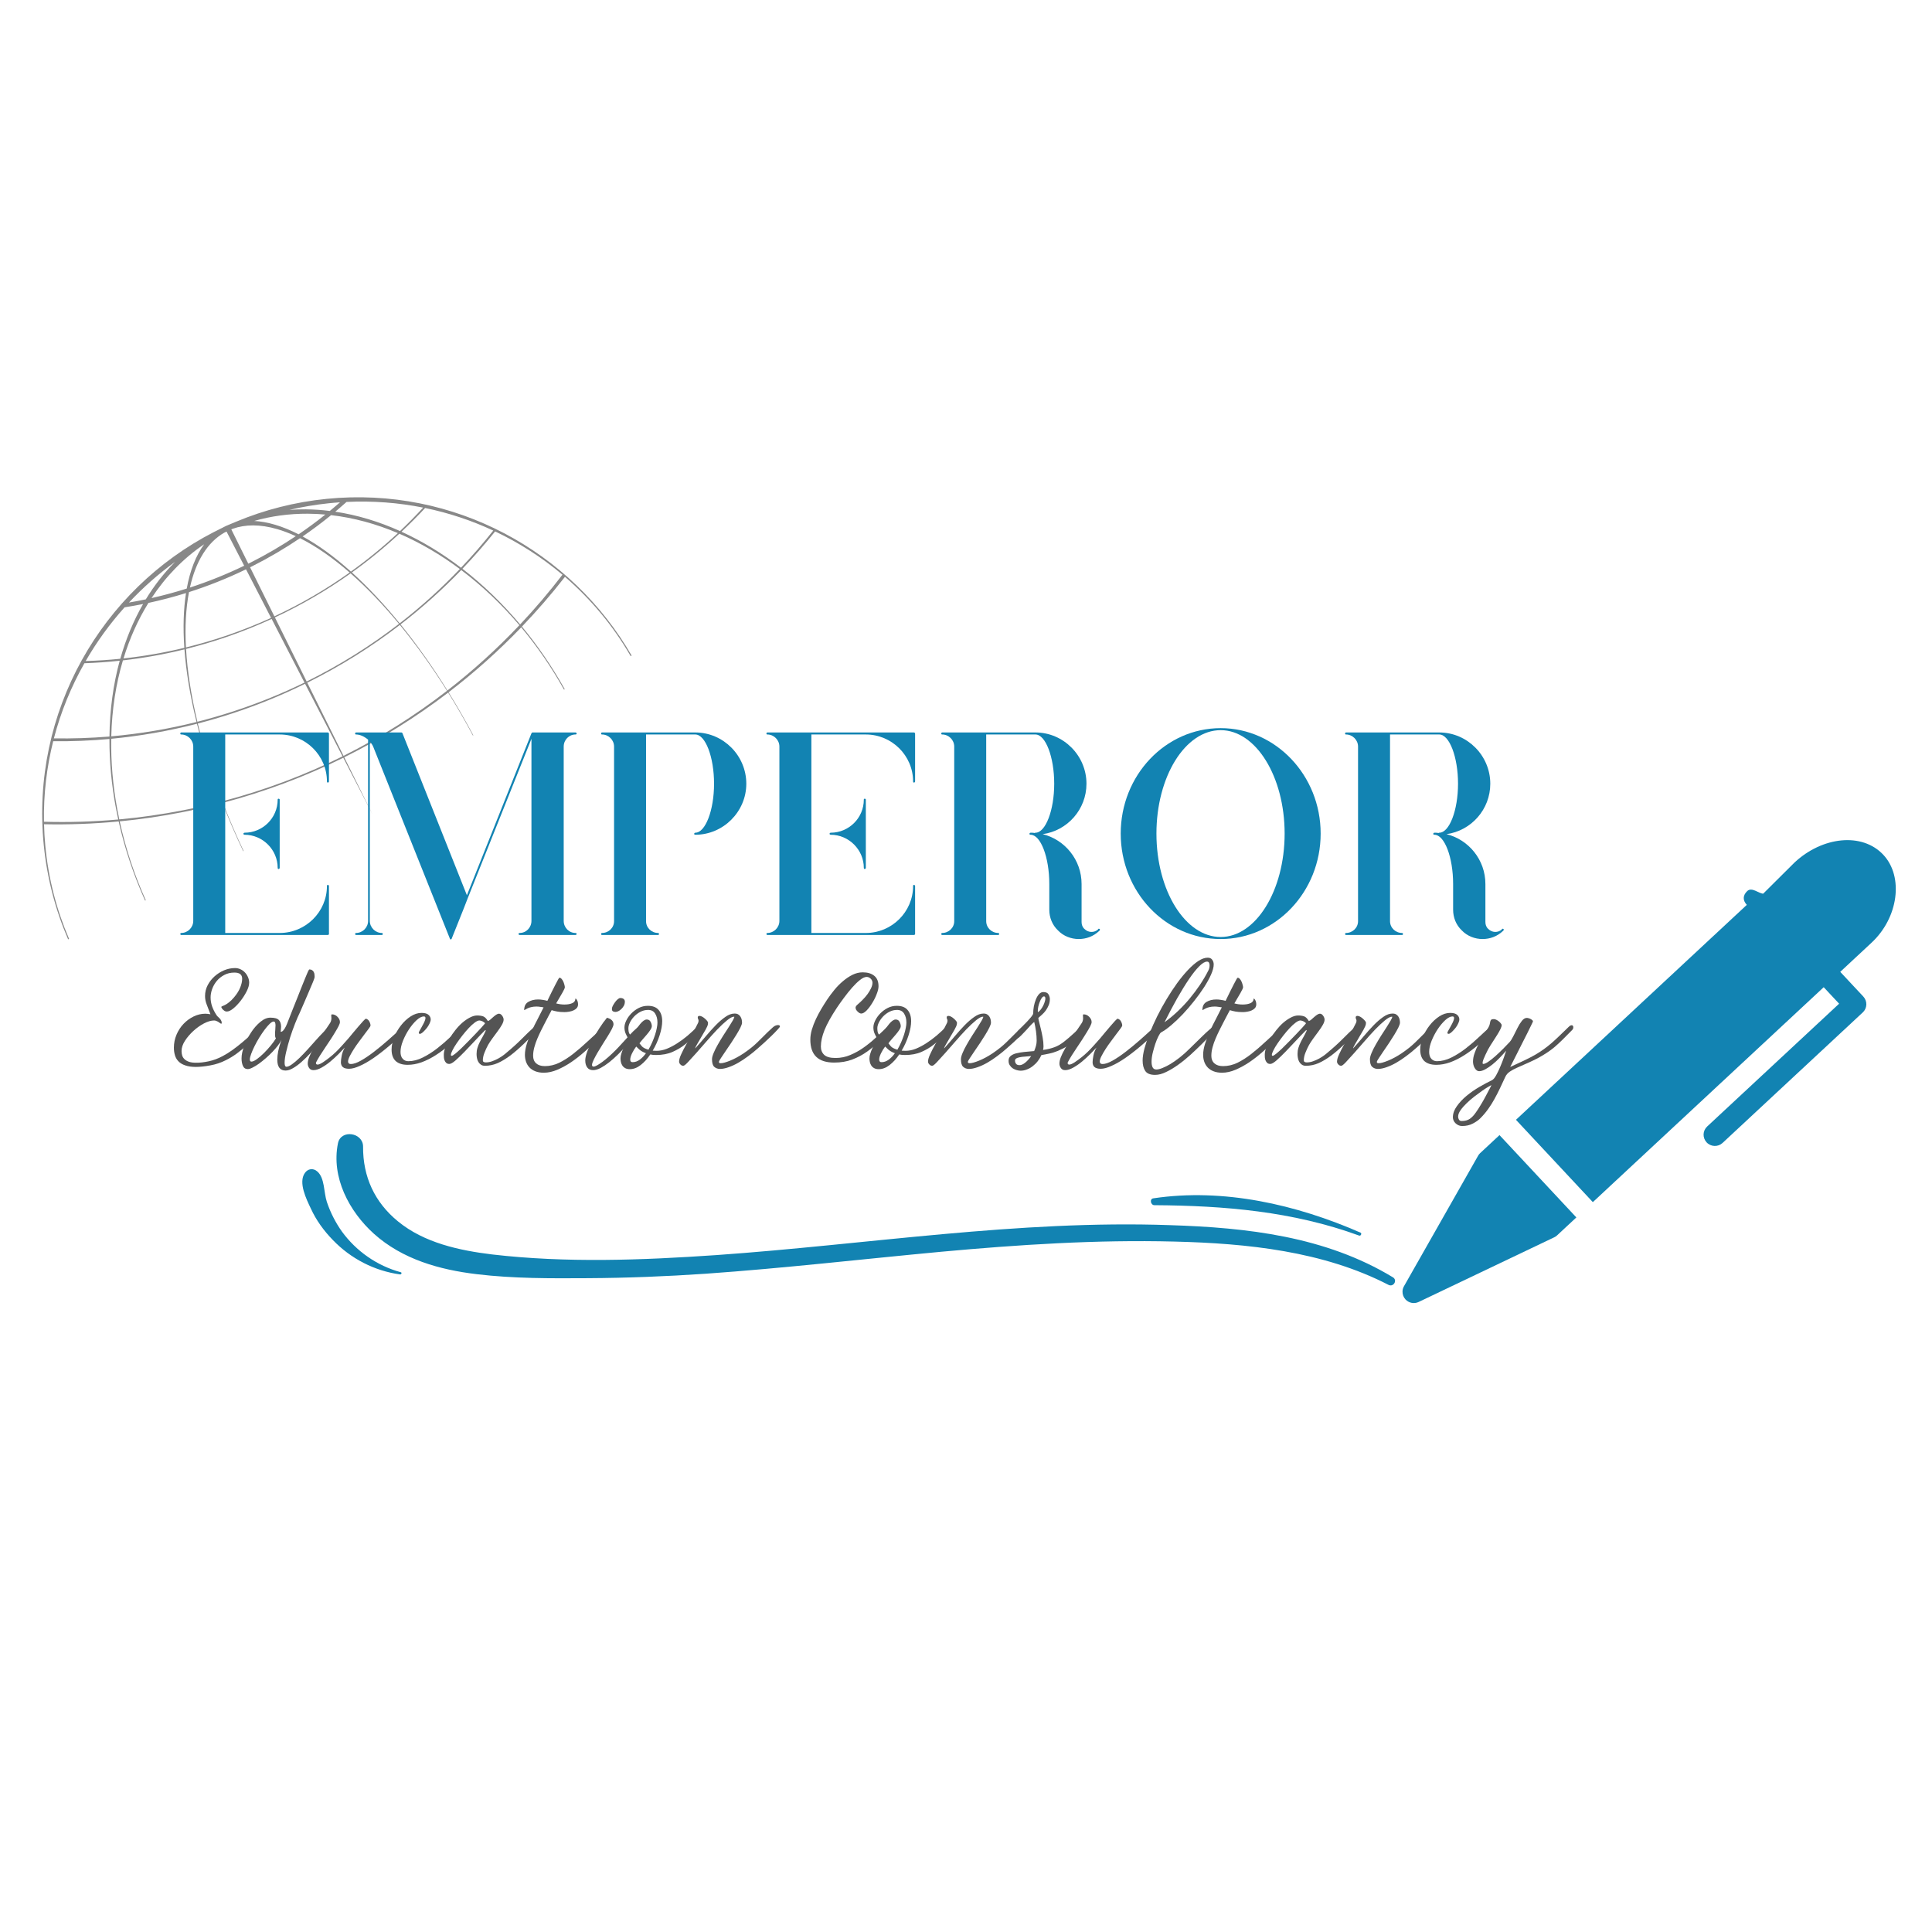 <svg xmlns="http://www.w3.org/2000/svg" xmlns:xlink="http://www.w3.org/1999/xlink" width="500" zoomAndPan="magnify" viewBox="0 0 375 375" height="500" preserveAspectRatio="xMidYMid meet" version="1.0"><defs><filter x="0%" y="0%" width="100%" height="100%" id="81fd170413"><feColorMatrix values="0 0 0 0 1 0 0 0 0 1 0 0 0 0 1 0 0 0 1 0" color-interpolation-filters="sRGB"/></filter><g/><clipPath id="e4dd8f0e88"><path d="M 272 220 L 306 220 L 306 253 L 272 253 Z M 272 220 " clip-rule="nonzero"/></clipPath><clipPath id="46f6935ee0"><path d="M 374.988 161.852 L 371.473 262.289 L 271.785 258.801 L 275.301 158.363 Z M 374.988 161.852 " clip-rule="nonzero"/></clipPath><clipPath id="86007fda4c"><path d="M 371.469 262.383 L 374.984 161.945 L 275.297 158.457 L 271.781 258.895 Z M 371.469 262.383 " clip-rule="nonzero"/></clipPath><clipPath id="f5e97684dc"><path d="M 294 163 L 368 163 L 368 234 L 294 234 Z M 294 163 " clip-rule="nonzero"/></clipPath><clipPath id="6a090063ee"><path d="M 374.988 161.852 L 371.473 262.289 L 271.785 258.801 L 275.301 158.363 Z M 374.988 161.852 " clip-rule="nonzero"/></clipPath><clipPath id="f24ae40bc0"><path d="M 371.469 262.383 L 374.984 161.945 L 275.297 158.457 L 271.781 258.895 Z M 371.469 262.383 " clip-rule="nonzero"/></clipPath><clipPath id="b7e5438106"><path d="M 65 220 L 271 220 L 271 249.902 L 65 249.902 Z M 65 220 " clip-rule="nonzero"/></clipPath><mask id="d7da3ec477"><g filter="url(#81fd170413)"><rect x="-37.5" width="450" fill="#000000" y="-37.5" height="450" fill-opacity="0.698"/></g></mask><clipPath id="8d48612ca1"><path d="M 8 7 L 123 7 L 123 93.879 L 8 93.879 Z M 8 7 " clip-rule="nonzero"/></clipPath><clipPath id="3513df549c"><path d="M 0 16.406 L 117.367 0.059 L 128.129 77.312 L 10.762 93.66 Z M 0 16.406 " clip-rule="nonzero"/></clipPath><clipPath id="1ac5644008"><path d="M 0 16.406 L 117.367 0.059 L 128.129 77.312 L 10.762 93.66 Z M 0 16.406 " clip-rule="nonzero"/></clipPath><clipPath id="db31f33e37"><rect x="0" width="129" y="0" height="94"/></clipPath></defs><g clip-path="url(#e4dd8f0e88)"><g clip-path="url(#46f6935ee0)"><g clip-path="url(#86007fda4c)"><path fill="#1283b2" d="M 302.23 239.785 C 302.066 239.938 301.883 240.062 301.684 240.156 L 275.359 252.711 C 274.496 253.121 273.469 252.926 272.812 252.227 C 272.414 251.793 272.207 251.227 272.227 250.66 C 272.238 250.32 272.328 249.973 272.512 249.656 L 286.898 224.328 C 287.004 224.133 287.145 223.961 287.309 223.805 L 291.051 220.324 L 305.969 236.301 Z M 302.23 239.785 " fill-opacity="1" fill-rule="nonzero"/></g></g></g><g clip-path="url(#f5e97684dc)"><g clip-path="url(#6a090063ee)"><g clip-path="url(#f24ae40bc0)"><path fill="#1283b2" d="M 365.551 165.914 C 369.543 170.18 368.469 178.141 363.273 182.969 L 357.191 188.637 L 361.668 193.43 C 362.062 193.855 362.273 194.414 362.254 194.992 C 362.234 195.574 361.988 196.121 361.562 196.512 L 334.348 221.844 C 333.465 222.664 332.078 222.617 331.254 221.734 C 330.844 221.293 330.645 220.727 330.664 220.168 C 330.684 219.609 330.922 219.059 331.363 218.648 L 356.973 194.816 L 353.98 191.617 L 309.168 233.332 L 294.246 217.352 L 339.055 175.633 C 338.23 174.75 338.266 173.773 339.148 172.945 C 340.035 172.121 341.371 173.43 342.227 173.461 L 342.234 173.461 L 348.336 167.395 C 353.707 162.391 361.426 161.504 365.551 165.914 Z M 365.551 165.914 " fill-opacity="1" fill-rule="nonzero"/></g></g></g><g clip-path="url(#b7e5438106)"><path fill="#1283b2" d="M 269.496 249.387 C 256.812 242.84 242.012 241.332 227.949 240.988 C 212.805 240.602 197.703 241.59 182.645 242.969 C 167.418 244.391 152.23 246.156 136.957 247.23 C 129.363 247.75 121.727 248.051 114.09 248.094 C 106.93 248.137 99.68 248.18 92.52 247.316 C 85.312 246.457 78.109 244.434 72.586 239.48 C 67.754 235.129 64.258 228.496 65.598 221.91 C 66.156 219.152 70.473 219.797 70.473 222.555 C 70.43 228.41 72.715 233.363 77.246 237.066 C 82.336 241.246 89.152 242.711 95.496 243.484 C 109.906 245.164 124.574 244.605 139.027 243.613 C 168.367 241.547 197.617 236.766 227.086 237.801 C 242.098 238.273 257.285 239.996 270.359 247.922 C 271.309 248.48 270.488 249.902 269.496 249.387 Z M 269.496 249.387 " fill-opacity="1" fill-rule="nonzero"/></g><path fill="#1283b2" d="M 263.801 239.824 C 250.945 235.129 237.656 234.012 224.066 233.926 C 223.332 233.926 223.074 232.676 223.891 232.59 C 237.484 230.566 251.633 233.797 264.102 239.266 C 264.363 239.395 264.145 239.953 263.801 239.824 Z M 263.801 239.824 " fill-opacity="1" fill-rule="nonzero"/><path fill="#1283b2" d="M 77.633 247.363 C 72.672 246.672 68.098 244.305 64.648 240.73 C 62.879 238.922 61.367 236.852 60.332 234.57 C 59.469 232.762 57.871 229.531 59.168 227.68 C 59.77 226.816 60.809 226.688 61.582 227.379 C 63.051 228.629 62.836 231.469 63.438 233.277 C 64.129 235.344 65.121 237.285 66.371 239.051 C 69.176 242.883 73.188 245.684 77.762 246.93 C 78.066 246.973 77.934 247.406 77.633 247.363 Z M 77.633 247.363 " fill-opacity="1" fill-rule="nonzero"/><g mask="url(#d7da3ec477)"><g transform="matrix(1, 0, 0, 1, 0, 89)"><g clip-path="url(#db31f33e37)"><g clip-path="url(#8d48612ca1)"><g clip-path="url(#3513df549c)"><g clip-path="url(#1ac5644008)"><path fill="#545454" d="M 41.484 14.285 C 19.746 25.469 5.93 49.152 8.492 75.004 C 9.137 81.492 10.773 87.648 13.223 93.328 L 13.406 93.238 C 10.988 87.637 9.395 81.562 8.793 75.152 C 8.66 73.754 8.582 72.367 8.547 70.984 C 13.336 71.086 18.172 70.906 23.035 70.441 C 24.227 75.773 25.969 80.926 28.16 85.805 L 28.293 85.738 C 26.109 80.879 24.391 75.746 23.234 70.426 C 27.223 70.039 31.23 69.457 35.242 68.672 C 37.926 68.148 40.57 67.543 43.176 66.855 C 44.41 70.023 45.758 73.152 47.207 76.215 L 47.285 76.176 C 45.84 73.121 44.492 69.992 43.266 66.828 C 51.465 64.664 59.277 61.715 66.633 58.078 L 72.309 69.074 L 66.816 57.988 C 73.992 54.426 80.738 50.211 86.992 45.434 C 88.66 48.113 90.266 50.895 91.789 53.758 L 91.867 53.723 C 90.34 50.852 88.73 48.062 87.066 45.375 C 92.098 41.523 96.812 37.305 101.172 32.77 C 104.262 36.461 107.055 40.516 109.473 44.852 L 109.617 44.781 C 107.188 40.426 104.391 36.348 101.309 32.621 C 104.258 29.543 107.047 26.32 109.66 22.961 C 114.711 27.312 119.039 32.5 122.406 38.34 L 122.598 38.246 C 110.91 18.004 88.16 5.375 63.434 7.824 C 57.215 8.441 51.305 9.969 45.82 12.266 C 45.352 12.449 44.887 12.645 44.426 12.848 C 44.066 12.988 43.719 13.148 43.379 13.328 C 43.355 13.344 43.328 13.359 43.301 13.375 C 43.059 13.492 42.816 13.609 42.578 13.734 C 42.531 13.758 42.484 13.785 42.438 13.809 C 42.121 13.965 41.801 14.121 41.484 14.285 Z M 43.555 14.379 C 43.695 14.312 43.832 14.246 43.973 14.18 L 47.395 20.809 C 43.941 22.477 40.422 23.887 36.863 25.047 C 38 19.93 40.273 16.246 43.555 14.379 Z M 44.898 13.754 C 44.984 13.715 45.07 13.68 45.156 13.641 C 47.598 12.762 50.492 12.738 53.816 13.703 C 54.996 14.047 56.199 14.508 57.414 15.07 C 54.617 16.941 51.68 18.66 48.605 20.211 C 48.469 20.277 48.332 20.344 48.195 20.41 Z M 39.629 16.641 C 38.027 18.816 36.887 21.719 36.246 25.242 C 33.98 25.957 31.699 26.574 29.41 27.09 C 32.18 22.879 35.625 19.34 39.629 16.641 Z M 49.34 12.117 C 52.598 11.18 56.082 10.695 59.758 10.711 C 60.887 10.719 62.02 10.773 63.148 10.875 C 61.48 12.211 59.75 13.492 57.961 14.707 C 56.422 13.922 54.91 13.305 53.434 12.863 C 51.988 12.43 50.621 12.184 49.34 12.117 Z M 33.996 20.047 C 31.852 22.191 29.945 24.633 28.301 27.332 C 27.215 27.562 26.125 27.766 25.031 27.953 C 27.75 25.047 30.75 22.395 33.996 20.047 Z M 56.172 9.965 C 58.648 9.391 61.184 8.957 63.777 8.688 C 64.516 8.609 65.254 8.551 65.988 8.5 C 65.34 9.066 64.684 9.629 64.016 10.176 C 62.477 9.984 60.934 9.879 59.391 9.863 C 58.301 9.852 57.227 9.891 56.172 9.965 Z M 24.184 28.879 C 25.383 28.691 26.578 28.477 27.773 28.238 C 25.922 31.457 24.434 35.023 23.348 38.867 C 21.105 39.098 18.863 39.242 16.629 39.305 C 18.777 35.574 21.312 32.078 24.184 28.879 Z M 67.262 8.426 C 72.359 8.18 77.34 8.57 82.137 9.527 C 80.695 11.09 79.199 12.613 77.648 14.078 C 73.555 12.238 69.332 10.957 65.074 10.32 C 65.816 9.699 66.547 9.066 67.262 8.426 Z M 28.809 28.027 C 28.809 28.027 28.812 28.027 28.812 28.027 C 31.254 27.504 33.688 26.863 36.102 26.113 C 35.621 29.227 35.508 32.793 35.781 36.742 C 31.855 37.691 27.914 38.375 23.977 38.801 C 25.172 34.883 26.797 31.27 28.809 28.027 Z M 64.266 10.988 C 68.656 11.492 73.008 12.684 77.23 14.477 C 74.375 17.145 71.332 19.637 68.117 21.945 C 64.957 19.105 61.805 16.793 58.738 15.125 C 60.652 13.812 62.496 12.434 64.266 10.988 Z M 36.684 25.926 C 40.422 24.734 44.117 23.262 47.75 21.504 L 52.617 30.934 C 49.918 32.164 47.137 33.277 44.277 34.266 C 41.562 35.199 38.832 35.996 36.094 36.668 C 35.875 32.648 36.086 29.043 36.684 25.926 Z M 58.23 15.461 C 61.375 17.031 64.617 19.297 67.867 22.129 C 63.328 25.363 58.453 28.219 53.258 30.633 L 48.539 21.109 C 48.672 21.043 48.809 20.98 48.941 20.914 C 52.195 19.273 55.293 17.449 58.234 15.461 Z M 16.383 39.734 C 18.66 39.656 20.949 39.492 23.234 39.25 C 21.988 43.797 21.309 48.734 21.246 53.953 C 17.645 54.258 14.043 54.375 10.461 54.316 C 11.801 49.18 13.805 44.289 16.383 39.734 Z M 82.516 9.602 C 87.129 10.555 91.559 12.035 95.742 13.98 C 93.77 16.473 91.684 18.883 89.484 21.199 C 85.805 18.387 81.93 16.031 77.93 14.207 C 79.512 12.719 81.047 11.188 82.516 9.605 Z M 23.859 39.18 C 27.84 38.727 31.828 38.02 35.805 37.039 C 36.121 41.324 36.895 46.051 38.148 51.137 C 32.652 52.512 27.121 53.438 21.598 53.922 C 21.727 48.68 22.504 43.73 23.859 39.18 Z M 77.512 14.594 C 81.582 16.352 85.52 18.664 89.254 21.445 C 85.652 25.219 81.758 28.75 77.578 31.992 C 74.539 28.262 71.422 24.93 68.305 22.113 C 71.551 19.789 74.621 17.273 77.512 14.594 Z M 36.113 36.957 C 38.766 36.293 41.414 35.516 44.051 34.609 C 47.027 33.582 49.918 32.418 52.727 31.133 L 59.102 43.488 C 56.816 44.602 54.484 45.641 52.09 46.602 C 47.543 48.43 42.938 49.922 38.312 51.09 C 37.09 45.98 36.363 41.238 36.113 36.957 Z M 68.055 22.289 C 71.211 25.059 74.371 28.367 77.449 32.09 C 71.949 36.344 65.961 40.105 59.523 43.281 L 53.359 30.84 C 58.578 28.402 63.488 25.535 68.055 22.289 Z M 10.324 54.875 C 13.949 54.91 17.594 54.77 21.242 54.434 C 21.227 58.766 21.633 63.289 22.516 67.941 C 22.648 68.652 22.797 69.359 22.949 70.062 C 18.113 70.496 13.301 70.637 8.531 70.5 C 8.441 65.141 9.066 59.898 10.324 54.875 Z M 96.105 14.148 C 100.824 16.383 105.215 19.215 109.172 22.551 C 106.602 25.906 103.859 29.125 100.957 32.207 C 97.535 28.137 93.77 24.496 89.758 21.398 C 91.988 19.07 94.105 16.648 96.105 14.148 Z M 21.59 54.398 C 27.141 53.871 32.703 52.902 38.234 51.48 C 38.836 53.895 39.543 56.387 40.363 58.949 C 41.184 61.504 42.086 64.047 43.062 66.566 C 40.609 67.207 38.121 67.77 35.602 68.262 C 31.441 69.074 27.289 69.664 23.156 70.043 C 23.02 69.402 22.887 68.758 22.766 68.113 C 21.891 63.383 21.516 58.793 21.59 54.398 Z M 89.527 21.648 C 93.574 24.699 97.379 28.301 100.816 32.352 C 96.504 36.914 91.836 41.152 86.844 45.027 C 83.957 40.398 80.898 36.086 77.746 32.199 C 81.957 28.949 85.891 25.422 89.527 21.648 Z M 38.391 51.438 C 42.906 50.27 47.398 48.801 51.844 47.012 C 54.363 46 56.816 44.898 59.215 43.719 L 66.488 57.809 C 59.148 61.453 51.348 64.398 43.152 66.539 C 42.211 64.098 41.344 61.633 40.555 59.152 C 39.715 56.5 38.992 53.93 38.391 51.438 Z M 77.617 32.297 C 80.789 36.156 83.871 40.461 86.77 45.082 C 80.551 49.895 73.836 54.141 66.676 57.711 L 59.641 43.512 C 66.086 40.32 72.09 36.551 77.617 32.297 Z M 77.617 32.297 " fill-opacity="1" fill-rule="nonzero"/></g></g></g></g></g></g><g fill="#1283b2" fill-opacity="1"><g transform="translate(32.647, 181.258)"><g><path d="M 30.812 -29.582 C 30.812 -29.469 30.867 -29.355 30.977 -29.355 C 31.09 -29.355 31.203 -29.469 31.203 -29.582 L 31.203 -38.863 C 31.203 -38.973 31.09 -39.086 30.977 -39.086 L 2.516 -39.086 C 2.406 -39.086 2.348 -38.973 2.348 -38.863 C 2.348 -38.75 2.406 -38.695 2.516 -38.695 C 3.801 -38.695 4.863 -37.633 4.863 -36.348 L 4.863 -2.516 C 4.863 -1.23 3.801 -0.168 2.516 -0.168 C 2.406 -0.168 2.348 -0.055 2.348 0 C 2.348 0.113 2.406 0.223 2.516 0.223 L 10.848 0.223 C 10.848 0.223 10.902 0.223 10.902 0.223 L 30.977 0.223 C 31.09 0.223 31.203 0.113 31.203 0.055 L 31.203 -9.281 C 31.203 -9.395 31.09 -9.508 30.977 -9.508 C 30.867 -9.508 30.812 -9.395 30.812 -9.281 C 30.812 -4.25 26.672 -0.168 21.641 -0.168 L 11.07 -0.168 L 11.07 -38.695 L 21.641 -38.695 C 26.672 -38.695 30.812 -34.613 30.812 -29.582 Z M 21.25 -26.059 C 21.25 -22.48 18.34 -19.629 14.816 -19.629 C 14.707 -19.629 14.594 -19.516 14.594 -19.402 C 14.594 -19.348 14.707 -19.234 14.816 -19.234 C 18.34 -19.234 21.25 -16.328 21.25 -12.805 C 21.25 -12.691 21.305 -12.582 21.418 -12.582 C 21.527 -12.582 21.641 -12.691 21.641 -12.805 L 21.641 -26.059 C 21.641 -26.168 21.527 -26.227 21.418 -26.227 C 21.305 -26.227 21.25 -26.168 21.25 -26.059 Z M 21.25 -26.059 "/></g></g></g><g fill="#1283b2" fill-opacity="1"><g transform="translate(66.583, 181.258)"><g><path d="M 45.125 -0.168 C 43.84 -0.168 42.832 -1.23 42.832 -2.516 L 42.832 -36.348 C 42.832 -37.633 43.84 -38.695 45.125 -38.695 C 45.238 -38.695 45.348 -38.75 45.348 -38.863 C 45.348 -38.973 45.238 -39.086 45.125 -39.086 L 36.793 -39.086 C 36.684 -39.086 36.625 -39.031 36.57 -38.918 L 24.043 -7.492 L 11.52 -38.973 C 11.465 -39.031 11.406 -39.086 11.352 -39.086 L 2.516 -39.086 C 2.406 -39.086 2.348 -38.973 2.348 -38.863 C 2.348 -38.75 2.406 -38.695 2.516 -38.695 C 3.301 -38.695 4.137 -38.305 4.863 -37.688 L 4.863 -2.516 C 4.863 -1.23 3.801 -0.168 2.516 -0.168 C 2.406 -0.168 2.348 -0.055 2.348 0 C 2.348 0.113 2.406 0.223 2.516 0.223 L 7.551 0.223 C 7.66 0.223 7.715 0.113 7.715 0 C 7.715 -0.055 7.66 -0.168 7.551 -0.168 C 6.262 -0.168 5.199 -1.23 5.199 -2.516 L 5.199 -37.297 C 5.48 -37.016 5.703 -36.684 5.871 -36.289 L 20.746 0.949 C 20.746 1.008 20.746 1.008 20.746 1.008 C 20.801 1.062 20.801 1.062 20.801 1.062 C 20.855 1.062 20.855 1.062 20.914 1.062 C 20.969 1.062 20.969 1.062 20.969 1.062 C 20.969 1.062 21.023 1.062 21.023 1.062 C 21.023 1.008 21.023 1.008 21.023 1.008 C 21.023 1.008 21.082 1.008 21.082 1.008 C 21.082 0.949 21.082 0.949 21.082 0.949 L 23.43 -4.922 L 24.211 -6.934 L 36.57 -37.855 L 36.57 -2.516 C 36.57 -1.23 35.562 -0.168 34.277 -0.168 C 34.164 -0.168 34.055 -0.055 34.055 0 C 34.055 0.113 34.164 0.223 34.277 0.223 L 45.125 0.223 C 45.238 0.223 45.348 0.113 45.348 0 C 45.348 -0.055 45.238 -0.168 45.125 -0.168 Z M 45.125 -0.168 "/></g></g></g><g fill="#1283b2" fill-opacity="1"><g transform="translate(114.327, 181.258)"><g><path d="M 20.633 -39.086 L 2.516 -39.086 C 2.406 -39.086 2.348 -38.973 2.348 -38.863 C 2.348 -38.75 2.406 -38.695 2.516 -38.695 C 3.801 -38.695 4.863 -37.633 4.863 -36.348 L 4.863 -2.461 C 4.863 -1.176 3.801 -0.168 2.516 -0.168 C 2.406 -0.168 2.348 -0.055 2.348 0.055 C 2.348 0.113 2.406 0.223 2.516 0.223 L 13.422 0.223 C 13.531 0.223 13.59 0.113 13.59 0.055 C 13.59 -0.055 13.531 -0.168 13.422 -0.168 C 12.133 -0.168 11.07 -1.176 11.07 -2.461 L 11.07 -38.695 L 20.633 -38.695 C 22.59 -38.695 24.27 -34.332 24.27 -29.133 C 24.27 -23.988 22.59 -19.629 20.633 -19.629 C 20.523 -19.629 20.41 -19.516 20.41 -19.402 C 20.41 -19.293 20.523 -19.234 20.633 -19.234 C 26.059 -19.234 30.531 -23.711 30.531 -29.133 C 30.531 -34.613 26.059 -39.086 20.633 -39.086 Z M 20.633 -39.086 "/></g></g></g><g fill="#1283b2" fill-opacity="1"><g transform="translate(146.417, 181.258)"><g><path d="M 30.812 -29.582 C 30.812 -29.469 30.867 -29.355 30.977 -29.355 C 31.09 -29.355 31.203 -29.469 31.203 -29.582 L 31.203 -38.863 C 31.203 -38.973 31.09 -39.086 30.977 -39.086 L 2.516 -39.086 C 2.406 -39.086 2.348 -38.973 2.348 -38.863 C 2.348 -38.75 2.406 -38.695 2.516 -38.695 C 3.801 -38.695 4.863 -37.633 4.863 -36.348 L 4.863 -2.516 C 4.863 -1.23 3.801 -0.168 2.516 -0.168 C 2.406 -0.168 2.348 -0.055 2.348 0 C 2.348 0.113 2.406 0.223 2.516 0.223 L 10.848 0.223 C 10.848 0.223 10.902 0.223 10.902 0.223 L 30.977 0.223 C 31.09 0.223 31.203 0.113 31.203 0.055 L 31.203 -9.281 C 31.203 -9.395 31.09 -9.508 30.977 -9.508 C 30.867 -9.508 30.812 -9.395 30.812 -9.281 C 30.812 -4.25 26.672 -0.168 21.641 -0.168 L 11.07 -0.168 L 11.07 -38.695 L 21.641 -38.695 C 26.672 -38.695 30.812 -34.613 30.812 -29.582 Z M 21.25 -26.059 C 21.25 -22.48 18.34 -19.629 14.816 -19.629 C 14.707 -19.629 14.594 -19.516 14.594 -19.402 C 14.594 -19.348 14.707 -19.234 14.816 -19.234 C 18.34 -19.234 21.25 -16.328 21.25 -12.805 C 21.25 -12.691 21.305 -12.582 21.418 -12.582 C 21.527 -12.582 21.641 -12.691 21.641 -12.805 L 21.641 -26.059 C 21.641 -26.168 21.527 -26.227 21.418 -26.227 C 21.305 -26.227 21.25 -26.168 21.25 -26.059 Z M 21.25 -26.059 "/></g></g></g><g fill="#1283b2" fill-opacity="1"><g transform="translate(180.352, 181.258)"><g><path d="M 33.102 -0.949 C 32.992 -1.008 32.879 -1.008 32.824 -0.949 C 32.77 -0.895 32.77 -0.895 32.77 -0.84 C 31.984 -0.168 30.867 -0.223 30.141 -0.949 C 29.75 -1.285 29.582 -1.789 29.582 -2.293 L 29.582 -9.672 C 29.582 -14.371 26.336 -18.285 22.031 -19.348 C 26.84 -20.02 30.531 -24.156 30.531 -29.133 C 30.531 -34.613 26.059 -39.086 20.633 -39.086 L 2.516 -39.086 C 2.406 -39.086 2.348 -38.973 2.348 -38.863 C 2.348 -38.75 2.406 -38.695 2.516 -38.695 C 3.801 -38.695 4.863 -37.633 4.863 -36.348 L 4.863 -2.461 C 4.863 -1.176 3.801 -0.168 2.516 -0.168 C 2.406 -0.168 2.348 -0.055 2.348 0.055 C 2.348 0.113 2.406 0.223 2.516 0.223 L 13.422 0.223 C 13.531 0.223 13.59 0.113 13.59 0.055 C 13.59 -0.055 13.531 -0.168 13.422 -0.168 C 12.133 -0.168 11.07 -1.176 11.07 -2.461 L 11.07 -38.695 L 20.633 -38.695 C 22.59 -38.695 24.27 -34.332 24.27 -29.133 C 24.27 -23.988 22.59 -19.629 20.633 -19.629 C 20.578 -19.629 20.523 -19.629 20.523 -19.57 C 20.242 -19.629 19.961 -19.629 19.684 -19.629 C 19.57 -19.629 19.461 -19.516 19.461 -19.402 C 19.461 -19.293 19.57 -19.234 19.684 -19.234 C 21.641 -19.234 23.316 -14.875 23.316 -9.672 L 23.316 -4.695 C 23.316 -3.188 23.875 -1.734 24.996 -0.672 C 26.059 0.449 27.566 1.008 29.02 1.008 C 30.477 1.008 31.875 0.504 32.992 -0.559 C 33.047 -0.613 33.047 -0.613 33.102 -0.672 C 33.16 -0.727 33.16 -0.84 33.102 -0.949 Z M 33.102 -0.949 "/></g></g></g><g fill="#1283b2" fill-opacity="1"><g transform="translate(215.182, 181.258)"><g><path d="M 21.754 -39.926 C 11.016 -39.926 2.348 -30.754 2.348 -19.461 C 2.348 -8.164 11.016 1.008 21.754 1.008 C 32.434 1.008 41.156 -8.164 41.156 -19.461 C 41.156 -30.754 32.434 -39.926 21.754 -39.926 Z M 21.754 0.613 C 14.875 0.613 9.281 -8.387 9.281 -19.461 C 9.281 -30.531 14.875 -39.535 21.754 -39.535 C 28.574 -39.535 34.164 -30.531 34.164 -19.461 C 34.164 -8.387 28.574 0.613 21.754 0.613 Z M 21.754 0.613 "/></g></g></g><g fill="#1283b2" fill-opacity="1"><g transform="translate(258.733, 181.258)"><g><path d="M 33.102 -0.949 C 32.992 -1.008 32.879 -1.008 32.824 -0.949 C 32.77 -0.895 32.77 -0.895 32.77 -0.84 C 31.984 -0.168 30.867 -0.223 30.141 -0.949 C 29.75 -1.285 29.582 -1.789 29.582 -2.293 L 29.582 -9.672 C 29.582 -14.371 26.336 -18.285 22.031 -19.348 C 26.84 -20.02 30.531 -24.156 30.531 -29.133 C 30.531 -34.613 26.059 -39.086 20.633 -39.086 L 2.516 -39.086 C 2.406 -39.086 2.348 -38.973 2.348 -38.863 C 2.348 -38.75 2.406 -38.695 2.516 -38.695 C 3.801 -38.695 4.863 -37.633 4.863 -36.348 L 4.863 -2.461 C 4.863 -1.176 3.801 -0.168 2.516 -0.168 C 2.406 -0.168 2.348 -0.055 2.348 0.055 C 2.348 0.113 2.406 0.223 2.516 0.223 L 13.422 0.223 C 13.531 0.223 13.59 0.113 13.59 0.055 C 13.59 -0.055 13.531 -0.168 13.422 -0.168 C 12.133 -0.168 11.07 -1.176 11.07 -2.461 L 11.07 -38.695 L 20.633 -38.695 C 22.59 -38.695 24.27 -34.332 24.27 -29.133 C 24.27 -23.988 22.59 -19.629 20.633 -19.629 C 20.578 -19.629 20.523 -19.629 20.523 -19.57 C 20.242 -19.629 19.961 -19.629 19.684 -19.629 C 19.57 -19.629 19.461 -19.516 19.461 -19.402 C 19.461 -19.293 19.57 -19.234 19.684 -19.234 C 21.641 -19.234 23.316 -14.875 23.316 -9.672 L 23.316 -4.695 C 23.316 -3.188 23.875 -1.734 24.996 -0.672 C 26.059 0.449 27.566 1.008 29.02 1.008 C 30.477 1.008 31.875 0.504 32.992 -0.559 C 33.047 -0.613 33.047 -0.613 33.102 -0.672 C 33.16 -0.727 33.16 -0.84 33.102 -0.949 Z M 33.102 -0.949 "/></g></g></g><g fill="#545454" fill-opacity="1"><g transform="translate(32.972, 206.557)"><g><path d="M 5.047 0.531 C 4.223 0.531 3.535 0.43 2.984 0.234 C 2.43 0.047 1.992 -0.211 1.672 -0.547 C 1.348 -0.879 1.117 -1.273 0.984 -1.734 C 0.848 -2.191 0.781 -2.68 0.781 -3.203 C 0.781 -4.078 0.945 -4.91 1.281 -5.703 C 1.613 -6.504 2.066 -7.207 2.641 -7.812 C 3.211 -8.414 3.863 -8.895 4.594 -9.25 C 5.332 -9.613 6.094 -9.797 6.875 -9.797 C 7.039 -9.797 7.203 -9.785 7.359 -9.766 C 7.523 -9.754 7.695 -9.727 7.875 -9.688 C 7.613 -10.406 7.375 -11.031 7.156 -11.562 C 6.938 -12.102 6.828 -12.66 6.828 -13.234 C 6.828 -13.973 6.992 -14.664 7.328 -15.312 C 7.66 -15.957 8.102 -16.531 8.656 -17.031 C 9.207 -17.531 9.828 -17.926 10.516 -18.219 C 11.211 -18.508 11.922 -18.656 12.641 -18.656 C 13.023 -18.656 13.379 -18.578 13.703 -18.422 C 14.035 -18.273 14.32 -18.07 14.562 -17.812 C 14.812 -17.551 15.008 -17.25 15.156 -16.906 C 15.312 -16.562 15.391 -16.195 15.391 -15.812 C 15.391 -15.344 15.227 -14.785 14.906 -14.141 C 14.582 -13.504 14.191 -12.891 13.734 -12.297 C 13.273 -11.711 12.801 -11.219 12.312 -10.812 C 11.82 -10.414 11.406 -10.219 11.062 -10.219 C 10.914 -10.219 10.781 -10.25 10.656 -10.312 C 10.539 -10.383 10.43 -10.469 10.328 -10.562 C 10.223 -10.664 10.141 -10.77 10.078 -10.875 C 10.016 -10.977 9.984 -11.055 9.984 -11.109 C 9.984 -11.16 10.039 -11.207 10.156 -11.25 C 10.281 -11.301 10.457 -11.379 10.688 -11.484 C 10.914 -11.598 11.176 -11.77 11.469 -12 C 11.77 -12.227 12.098 -12.551 12.453 -12.969 C 13.016 -13.633 13.414 -14.273 13.656 -14.891 C 13.906 -15.504 14.031 -16.07 14.031 -16.594 C 14.031 -17.383 13.531 -17.781 12.531 -17.781 C 11.789 -17.781 11.129 -17.625 10.547 -17.312 C 9.973 -17.008 9.488 -16.617 9.094 -16.141 C 8.707 -15.672 8.41 -15.148 8.203 -14.578 C 8.004 -14.016 7.906 -13.477 7.906 -12.969 C 7.906 -12.363 8.004 -11.773 8.203 -11.203 C 8.41 -10.629 8.695 -10.066 9.062 -9.516 C 9.113 -9.422 9.195 -9.32 9.312 -9.219 C 9.426 -9.113 9.539 -9.004 9.656 -8.891 C 9.77 -8.773 9.863 -8.645 9.938 -8.5 C 10.02 -8.363 10.062 -8.207 10.062 -8.031 C 10.062 -7.914 10.035 -7.859 9.984 -7.859 C 9.93 -7.859 9.863 -7.883 9.781 -7.938 C 9.707 -8 9.609 -8.07 9.484 -8.156 C 9.359 -8.238 9.219 -8.312 9.062 -8.375 C 8.914 -8.445 8.758 -8.484 8.594 -8.484 C 8.008 -8.484 7.348 -8.289 6.609 -7.906 C 5.879 -7.52 5.191 -7.031 4.547 -6.438 C 3.91 -5.852 3.367 -5.219 2.922 -4.531 C 2.484 -3.844 2.266 -3.18 2.266 -2.547 C 2.266 -2.242 2.305 -1.957 2.391 -1.688 C 2.473 -1.414 2.625 -1.176 2.844 -0.969 C 3.062 -0.758 3.348 -0.594 3.703 -0.469 C 4.066 -0.344 4.52 -0.281 5.062 -0.281 C 5.801 -0.27 6.629 -0.363 7.547 -0.562 C 8.473 -0.758 9.379 -1.098 10.266 -1.578 C 10.898 -1.91 11.523 -2.301 12.141 -2.75 C 12.766 -3.195 13.367 -3.664 13.953 -4.156 C 14.547 -4.645 15.117 -5.145 15.672 -5.656 C 16.234 -6.176 16.781 -6.68 17.312 -7.172 C 17.445 -7.297 17.582 -7.383 17.719 -7.438 C 17.863 -7.488 18 -7.516 18.125 -7.516 C 18.383 -7.516 18.516 -7.426 18.516 -7.25 C 18.516 -7.219 18.508 -7.172 18.5 -7.109 C 18.488 -7.047 18.441 -6.977 18.359 -6.906 C 17.797 -6.363 17.223 -5.805 16.641 -5.234 C 16.066 -4.672 15.469 -4.117 14.844 -3.578 C 14.227 -3.035 13.594 -2.52 12.938 -2.031 C 12.281 -1.551 11.582 -1.129 10.844 -0.766 C 9.895 -0.285 8.895 0.047 7.844 0.234 C 6.801 0.43 5.867 0.531 5.047 0.531 Z M 5.047 0.531 "/></g></g></g><g fill="#545454" fill-opacity="1"><g transform="translate(47.415, 206.557)"><g><path d="M 8.016 1.234 C 6.941 1.234 6.406 0.523 6.406 -0.891 C 6.406 -1.379 6.469 -1.938 6.594 -2.562 C 6.719 -3.195 6.926 -3.922 7.219 -4.734 C 7.082 -4.41 6.859 -4.047 6.547 -3.641 C 6.242 -3.242 5.891 -2.832 5.484 -2.406 C 5.086 -1.988 4.656 -1.578 4.188 -1.172 C 3.727 -0.773 3.281 -0.414 2.844 -0.094 C 2.406 0.219 1.992 0.469 1.609 0.656 C 1.234 0.852 0.926 0.953 0.688 0.953 C 0.227 0.953 -0.086 0.742 -0.266 0.328 C -0.441 -0.078 -0.531 -0.562 -0.531 -1.125 C -0.531 -1.832 -0.359 -2.641 -0.016 -3.547 C 0.328 -4.453 0.766 -5.312 1.297 -6.125 C 1.828 -6.945 2.426 -7.633 3.094 -8.188 C 3.758 -8.75 4.414 -9.031 5.062 -9.031 C 5.883 -9.031 6.438 -8.875 6.719 -8.562 C 7 -8.258 7.141 -7.82 7.141 -7.25 C 7.141 -7.113 7.129 -6.961 7.109 -6.797 C 7.098 -6.641 7.082 -6.469 7.062 -6.281 C 7.258 -6.281 7.441 -6.383 7.609 -6.594 C 7.785 -6.801 7.941 -7.051 8.078 -7.344 C 8.223 -7.645 8.359 -7.969 8.484 -8.312 C 8.609 -8.656 8.723 -8.945 8.828 -9.188 C 9.016 -9.664 9.234 -10.223 9.484 -10.859 C 9.742 -11.492 10.008 -12.156 10.281 -12.844 C 10.551 -13.531 10.816 -14.203 11.078 -14.859 C 11.348 -15.523 11.586 -16.117 11.797 -16.641 C 12.004 -17.16 12.18 -17.582 12.328 -17.906 C 12.484 -18.227 12.578 -18.391 12.609 -18.391 C 12.836 -18.391 13.02 -18.344 13.156 -18.25 C 13.301 -18.164 13.41 -18.047 13.484 -17.891 C 13.566 -17.742 13.613 -17.582 13.625 -17.406 C 13.645 -17.238 13.656 -17.078 13.656 -16.922 C 13.656 -16.805 13.547 -16.477 13.328 -15.938 C 13.109 -15.395 12.844 -14.77 12.531 -14.062 C 12.227 -13.352 11.914 -12.625 11.594 -11.875 C 11.27 -11.125 10.992 -10.492 10.766 -9.984 C 10.504 -9.453 10.203 -8.754 9.859 -7.891 C 9.516 -7.023 9.191 -6.117 8.891 -5.172 C 8.598 -4.223 8.348 -3.305 8.141 -2.422 C 7.93 -1.547 7.828 -0.832 7.828 -0.281 C 7.828 0.238 7.945 0.5 8.188 0.5 C 8.469 0.5 8.828 0.336 9.266 0.016 C 9.703 -0.297 10.176 -0.695 10.688 -1.188 C 11.195 -1.688 11.727 -2.238 12.281 -2.844 C 12.832 -3.445 13.359 -4.035 13.859 -4.609 C 14.367 -5.18 14.848 -5.695 15.297 -6.156 C 15.742 -6.625 16.117 -6.973 16.422 -7.203 C 16.586 -7.316 16.785 -7.375 17.016 -7.375 C 17.16 -7.375 17.289 -7.348 17.406 -7.297 C 17.52 -7.242 17.578 -7.176 17.578 -7.094 C 17.578 -7.02 17.539 -6.945 17.469 -6.875 C 17.031 -6.562 16.555 -6.141 16.047 -5.609 C 15.535 -5.078 15.008 -4.508 14.469 -3.906 C 13.926 -3.312 13.367 -2.707 12.797 -2.094 C 12.234 -1.488 11.672 -0.938 11.109 -0.438 C 10.547 0.062 10 0.461 9.469 0.766 C 8.945 1.078 8.461 1.234 8.016 1.234 Z M 1.391 -0.5 C 1.648 -0.5 2.004 -0.66 2.453 -0.984 C 2.898 -1.305 3.359 -1.703 3.828 -2.172 C 4.305 -2.648 4.754 -3.145 5.172 -3.656 C 5.598 -4.176 5.922 -4.629 6.141 -5.016 C 6.078 -5.098 6.031 -5.207 6 -5.344 C 5.977 -5.477 5.969 -5.625 5.969 -5.781 C 5.969 -6.062 5.984 -6.359 6.016 -6.672 C 6.047 -6.984 6.062 -7.27 6.062 -7.531 C 6.062 -7.75 6.035 -7.926 5.984 -8.062 C 5.93 -8.207 5.836 -8.281 5.703 -8.281 C 5.504 -8.281 5.25 -8.133 4.938 -7.844 C 4.633 -7.551 4.312 -7.176 3.969 -6.719 C 3.633 -6.27 3.289 -5.766 2.938 -5.203 C 2.594 -4.641 2.285 -4.086 2.016 -3.547 C 1.742 -3.004 1.52 -2.492 1.344 -2.016 C 1.164 -1.547 1.078 -1.18 1.078 -0.922 C 1.078 -0.641 1.18 -0.5 1.391 -0.5 Z M 1.391 -0.5 "/></g></g></g><g fill="#545454" fill-opacity="1"><g transform="translate(61.044, 206.557)"><g><path d="M -0.203 1.156 C -0.578 1.156 -0.852 1.02 -1.031 0.75 C -1.219 0.477 -1.312 0.191 -1.312 -0.109 C -1.312 -0.473 -1.223 -0.883 -1.047 -1.344 C -0.867 -1.812 -0.602 -2.352 -0.25 -2.969 C 0.102 -3.594 0.551 -4.312 1.094 -5.125 C 1.645 -5.945 2.285 -6.898 3.016 -7.984 C 3.117 -8.141 3.188 -8.297 3.219 -8.453 C 3.258 -8.609 3.281 -8.758 3.281 -8.906 C 3.281 -9.008 3.273 -9.109 3.266 -9.203 C 3.254 -9.297 3.25 -9.379 3.25 -9.453 C 3.25 -9.598 3.297 -9.672 3.391 -9.672 C 3.805 -9.672 4.164 -9.508 4.469 -9.188 C 4.781 -8.875 4.938 -8.535 4.938 -8.172 C 4.938 -7.992 4.848 -7.727 4.672 -7.375 C 4.492 -7.031 4.266 -6.629 3.984 -6.172 C 3.711 -5.711 3.406 -5.223 3.062 -4.703 C 2.719 -4.191 2.375 -3.676 2.031 -3.156 C 1.688 -2.645 1.363 -2.148 1.062 -1.672 C 0.77 -1.203 0.531 -0.785 0.344 -0.422 C 0.301 -0.348 0.281 -0.285 0.281 -0.234 C 0.281 -0.148 0.301 -0.078 0.344 -0.016 C 0.395 0.047 0.484 0.078 0.609 0.078 C 0.711 0.078 0.844 0.047 1 -0.016 C 1.156 -0.078 1.359 -0.188 1.609 -0.344 C 2.078 -0.656 2.516 -0.973 2.922 -1.297 C 3.336 -1.617 3.742 -1.973 4.141 -2.359 C 4.535 -2.742 4.926 -3.148 5.312 -3.578 C 5.707 -4.016 6.133 -4.492 6.594 -5.016 C 6.852 -5.316 7.156 -5.68 7.5 -6.109 C 7.852 -6.535 8.203 -6.945 8.547 -7.344 C 8.891 -7.75 9.195 -8.098 9.469 -8.391 C 9.738 -8.68 9.914 -8.828 10 -8.828 C 10.301 -8.734 10.52 -8.547 10.656 -8.266 C 10.801 -7.992 10.875 -7.734 10.875 -7.484 C 10.875 -7.41 10.766 -7.223 10.547 -6.922 C 10.328 -6.629 10.055 -6.27 9.734 -5.844 C 9.422 -5.414 9.07 -4.945 8.688 -4.438 C 8.301 -3.926 7.953 -3.426 7.641 -2.938 C 7.328 -2.445 7.062 -1.988 6.844 -1.562 C 6.625 -1.133 6.516 -0.789 6.516 -0.531 C 6.516 -0.195 6.695 -0.031 7.062 -0.031 C 7.57 -0.031 8.219 -0.25 9 -0.688 C 9.789 -1.133 10.641 -1.707 11.547 -2.406 C 12.461 -3.113 13.395 -3.883 14.344 -4.719 C 15.289 -5.551 16.18 -6.359 17.016 -7.141 C 17.109 -7.234 17.227 -7.305 17.375 -7.359 C 17.52 -7.41 17.664 -7.438 17.812 -7.438 C 17.926 -7.438 18.023 -7.414 18.109 -7.375 C 18.203 -7.344 18.25 -7.285 18.25 -7.203 C 18.25 -7.16 18.242 -7.117 18.234 -7.078 C 18.234 -7.035 18.195 -6.977 18.125 -6.906 C 16.914 -5.695 15.742 -4.609 14.609 -3.641 C 13.484 -2.68 12.43 -1.863 11.453 -1.188 C 10.473 -0.52 9.578 -0.008 8.766 0.344 C 7.961 0.707 7.273 0.891 6.703 0.891 C 6.16 0.891 5.758 0.781 5.5 0.562 C 5.25 0.344 5.125 0.031 5.125 -0.375 C 5.125 -0.695 5.176 -1.125 5.281 -1.656 C 5.383 -2.195 5.586 -2.723 5.891 -3.234 C 5.566 -2.879 5.156 -2.453 4.656 -1.953 C 4.156 -1.453 3.625 -0.969 3.062 -0.5 C 2.508 -0.039 1.941 0.348 1.359 0.672 C 0.785 0.992 0.266 1.156 -0.203 1.156 Z M -0.203 1.156 "/></g></g></g><g fill="#545454" fill-opacity="1"><g transform="translate(75.225, 206.557)"><g><path d="M 3.906 0.125 C 2.895 0.125 2.117 -0.117 1.578 -0.609 C 1.047 -1.109 0.781 -1.852 0.781 -2.844 C 0.781 -3.594 0.945 -4.383 1.281 -5.219 C 1.613 -6.062 2.055 -6.832 2.609 -7.531 C 3.16 -8.238 3.781 -8.816 4.469 -9.266 C 5.164 -9.723 5.875 -9.953 6.594 -9.953 C 7.238 -9.953 7.695 -9.82 7.969 -9.562 C 8.238 -9.312 8.375 -9.02 8.375 -8.688 C 8.375 -8.469 8.305 -8.219 8.172 -7.938 C 8.047 -7.664 7.895 -7.406 7.719 -7.156 C 7.539 -6.914 7.352 -6.695 7.156 -6.5 C 6.969 -6.301 6.82 -6.164 6.719 -6.094 C 6.562 -5.957 6.414 -5.891 6.281 -5.891 C 6.133 -5.891 6.062 -5.957 6.062 -6.094 C 6.062 -6.164 6.098 -6.27 6.172 -6.406 C 6.297 -6.613 6.422 -6.836 6.547 -7.078 C 6.68 -7.328 6.812 -7.566 6.938 -7.797 C 7.062 -8.023 7.16 -8.238 7.234 -8.438 C 7.316 -8.645 7.359 -8.816 7.359 -8.953 C 7.359 -9.16 7.254 -9.266 7.047 -9.266 C 6.641 -9.266 6.176 -9.031 5.656 -8.562 C 5.145 -8.094 4.656 -7.508 4.188 -6.812 C 3.727 -6.125 3.332 -5.375 3 -4.562 C 2.676 -3.758 2.516 -3.035 2.516 -2.391 C 2.516 -1.797 2.66 -1.344 2.953 -1.031 C 3.242 -0.727 3.598 -0.578 4.016 -0.578 C 4.941 -0.578 5.883 -0.816 6.844 -1.297 C 7.801 -1.773 8.727 -2.363 9.625 -3.062 C 10.531 -3.77 11.391 -4.508 12.203 -5.281 C 13.016 -6.051 13.754 -6.719 14.422 -7.281 C 14.473 -7.332 14.566 -7.359 14.703 -7.359 C 14.848 -7.359 14.977 -7.332 15.094 -7.281 C 15.207 -7.227 15.266 -7.141 15.266 -7.016 C 15.266 -6.891 15.211 -6.773 15.109 -6.672 C 14.16 -5.672 13.203 -4.754 12.234 -3.922 C 11.273 -3.086 10.32 -2.367 9.375 -1.766 C 8.426 -1.16 7.492 -0.691 6.578 -0.359 C 5.66 -0.035 4.77 0.125 3.906 0.125 Z M 3.906 0.125 "/></g></g></g><g fill="#545454" fill-opacity="1"><g transform="translate(86.674, 206.557)"><g><path d="M 7.438 0.312 C 7.133 0.312 6.879 0.238 6.672 0.094 C 6.473 -0.039 6.305 -0.219 6.172 -0.438 C 6.047 -0.656 5.957 -0.898 5.906 -1.172 C 5.852 -1.441 5.828 -1.707 5.828 -1.969 C 5.828 -2.406 5.883 -2.805 6 -3.172 C 6.113 -3.547 6.258 -3.91 6.438 -4.266 C 6.613 -4.629 6.801 -4.977 7 -5.312 C 7.195 -5.656 7.383 -6.02 7.562 -6.406 C 7.582 -6.445 7.594 -6.5 7.594 -6.562 C 7.594 -6.602 7.582 -6.625 7.562 -6.625 C 7.531 -6.625 7.477 -6.586 7.406 -6.516 C 6.844 -5.953 6.211 -5.297 5.516 -4.547 C 4.828 -3.805 4.16 -3.102 3.516 -2.438 C 2.867 -1.77 2.281 -1.203 1.75 -0.734 C 1.219 -0.273 0.816 -0.047 0.547 -0.047 C 0.285 -0.047 0.082 -0.113 -0.062 -0.25 C -0.207 -0.395 -0.316 -0.562 -0.391 -0.75 C -0.461 -0.938 -0.504 -1.129 -0.516 -1.328 C -0.523 -1.523 -0.531 -1.695 -0.531 -1.844 C -0.531 -2.281 -0.426 -2.77 -0.219 -3.312 C -0.02 -3.852 0.242 -4.406 0.578 -4.969 C 0.91 -5.539 1.289 -6.094 1.719 -6.625 C 2.145 -7.164 2.598 -7.645 3.078 -8.062 C 3.566 -8.477 4.055 -8.812 4.547 -9.062 C 5.035 -9.32 5.5 -9.453 5.938 -9.453 C 6.395 -9.453 6.785 -9.395 7.109 -9.281 C 7.43 -9.164 7.734 -8.863 8.016 -8.375 C 8.172 -8.414 8.332 -8.508 8.5 -8.656 C 8.676 -8.801 8.859 -8.961 9.047 -9.141 C 9.242 -9.316 9.438 -9.469 9.625 -9.594 C 9.82 -9.727 10.008 -9.797 10.188 -9.797 C 10.414 -9.797 10.617 -9.664 10.797 -9.406 C 10.984 -9.145 11.078 -8.891 11.078 -8.641 C 11.078 -8.359 10.961 -8.02 10.734 -7.625 C 10.516 -7.238 10.238 -6.82 9.906 -6.375 C 9.582 -5.938 9.25 -5.484 8.906 -5.016 C 8.57 -4.555 8.289 -4.129 8.062 -3.734 C 7.801 -3.254 7.566 -2.75 7.359 -2.219 C 7.148 -1.695 7.047 -1.203 7.047 -0.734 C 7.047 -0.598 7.098 -0.5 7.203 -0.438 C 7.316 -0.375 7.445 -0.344 7.594 -0.344 C 8.008 -0.344 8.422 -0.414 8.828 -0.562 C 9.242 -0.707 9.633 -0.879 10 -1.078 C 10.375 -1.285 10.703 -1.492 10.984 -1.703 C 11.266 -1.91 11.484 -2.086 11.641 -2.234 C 12.703 -3.109 13.68 -3.992 14.578 -4.891 C 15.473 -5.797 16.254 -6.547 16.922 -7.141 C 17.055 -7.266 17.25 -7.328 17.5 -7.328 C 17.656 -7.328 17.789 -7.305 17.906 -7.266 C 18.031 -7.223 18.094 -7.156 18.094 -7.062 C 18.094 -7.031 18.082 -7 18.062 -6.969 C 18.051 -6.945 18 -6.891 17.906 -6.797 C 16.863 -5.766 15.895 -4.816 15 -3.953 C 14.102 -3.086 13.238 -2.336 12.406 -1.703 C 11.57 -1.078 10.754 -0.582 9.953 -0.219 C 9.148 0.133 8.312 0.312 7.438 0.312 Z M 1 -1.625 C 1.125 -1.625 1.352 -1.758 1.688 -2.031 C 2.02 -2.301 2.406 -2.645 2.844 -3.062 C 3.289 -3.488 3.758 -3.957 4.25 -4.469 C 4.738 -4.977 5.203 -5.457 5.641 -5.906 C 6.078 -6.363 6.457 -6.77 6.781 -7.125 C 7.113 -7.488 7.332 -7.738 7.438 -7.875 C 7.438 -7.875 7.441 -7.895 7.453 -7.938 C 7.453 -7.988 7.41 -8.039 7.328 -8.094 C 7.254 -8.156 7.16 -8.219 7.047 -8.281 C 6.93 -8.344 6.812 -8.391 6.688 -8.422 C 6.57 -8.461 6.469 -8.484 6.375 -8.484 C 6.133 -8.484 5.828 -8.344 5.453 -8.062 C 5.078 -7.781 4.688 -7.422 4.281 -6.984 C 3.875 -6.547 3.461 -6.062 3.047 -5.531 C 2.641 -5.008 2.27 -4.504 1.938 -4.016 C 1.602 -3.523 1.336 -3.078 1.141 -2.672 C 0.941 -2.273 0.844 -1.988 0.844 -1.812 C 0.844 -1.688 0.895 -1.625 1 -1.625 Z M 1 -1.625 "/></g></g></g><g fill="#545454" fill-opacity="1"><g transform="translate(100.698, 206.557)"><g><path d="M 4.859 1.656 C 4.223 1.656 3.672 1.562 3.203 1.375 C 2.742 1.195 2.363 0.945 2.062 0.625 C 1.77 0.312 1.551 -0.051 1.406 -0.469 C 1.258 -0.895 1.188 -1.344 1.188 -1.812 C 1.188 -2.457 1.312 -3.176 1.562 -3.969 C 1.812 -4.77 2.125 -5.586 2.5 -6.422 C 2.883 -7.254 3.285 -8.062 3.703 -8.844 C 4.117 -9.633 4.488 -10.363 4.812 -11.031 C 4.613 -11.062 4.398 -11.094 4.172 -11.125 C 3.941 -11.164 3.695 -11.188 3.438 -11.188 C 3.039 -11.188 2.703 -11.148 2.422 -11.078 C 2.141 -11.016 1.906 -10.938 1.719 -10.844 C 1.531 -10.758 1.383 -10.68 1.281 -10.609 C 1.176 -10.535 1.109 -10.5 1.078 -10.5 C 1.055 -10.5 1.047 -10.508 1.047 -10.531 C 1.047 -11.25 1.305 -11.766 1.828 -12.078 C 2.359 -12.398 3 -12.562 3.75 -12.562 C 4.051 -12.562 4.348 -12.535 4.641 -12.484 C 4.941 -12.441 5.242 -12.379 5.547 -12.297 C 5.836 -12.91 6.117 -13.488 6.391 -14.031 C 6.66 -14.57 6.898 -15.047 7.109 -15.453 C 7.328 -15.867 7.5 -16.191 7.625 -16.422 C 7.758 -16.66 7.844 -16.781 7.875 -16.781 C 8.031 -16.781 8.172 -16.707 8.297 -16.562 C 8.422 -16.426 8.531 -16.258 8.625 -16.062 C 8.719 -15.863 8.789 -15.656 8.844 -15.438 C 8.906 -15.227 8.938 -15.055 8.938 -14.922 C 8.938 -14.773 8.77 -14.41 8.438 -13.828 C 8.102 -13.254 7.707 -12.578 7.25 -11.797 C 7.812 -11.648 8.344 -11.578 8.844 -11.578 C 9.457 -11.578 9.969 -11.664 10.375 -11.844 C 10.781 -12.02 10.984 -12.316 10.984 -12.734 C 11.098 -12.734 11.211 -12.617 11.328 -12.391 C 11.441 -12.172 11.5 -11.91 11.5 -11.609 C 11.5 -11.328 11.414 -11.086 11.25 -10.891 C 11.082 -10.703 10.867 -10.551 10.609 -10.438 C 10.348 -10.32 10.062 -10.238 9.75 -10.188 C 9.445 -10.133 9.156 -10.109 8.875 -10.109 C 8.312 -10.109 7.836 -10.145 7.453 -10.219 C 7.066 -10.289 6.707 -10.379 6.375 -10.484 C 6.156 -10.078 5.941 -9.676 5.734 -9.281 C 5.535 -8.883 5.336 -8.504 5.141 -8.141 C 4.898 -7.68 4.645 -7.18 4.375 -6.641 C 4.102 -6.098 3.848 -5.547 3.609 -4.984 C 3.367 -4.43 3.172 -3.863 3.016 -3.281 C 2.859 -2.707 2.781 -2.156 2.781 -1.625 C 2.781 -1 2.977 -0.508 3.375 -0.156 C 3.77 0.195 4.332 0.375 5.062 0.375 C 6.008 0.375 6.93 0.16 7.828 -0.266 C 8.723 -0.703 9.625 -1.273 10.531 -1.984 C 11.438 -2.691 12.367 -3.492 13.328 -4.391 C 14.297 -5.297 15.328 -6.223 16.422 -7.172 C 16.641 -7.359 16.848 -7.5 17.047 -7.594 C 17.254 -7.695 17.43 -7.75 17.578 -7.75 C 17.785 -7.75 17.891 -7.672 17.891 -7.516 C 17.891 -7.441 17.863 -7.352 17.812 -7.25 C 17.758 -7.145 17.645 -7.031 17.469 -6.906 C 17.27 -6.77 16.938 -6.457 16.469 -5.969 C 16.008 -5.488 15.457 -4.93 14.812 -4.297 C 14.164 -3.672 13.441 -3.008 12.641 -2.312 C 11.848 -1.613 11.016 -0.969 10.141 -0.375 C 9.273 0.207 8.391 0.691 7.484 1.078 C 6.586 1.461 5.711 1.656 4.859 1.656 Z M 4.859 1.656 "/></g></g></g><g fill="#545454" fill-opacity="1"><g transform="translate(114.379, 206.557)"><g><path d="M 0.734 1.156 C 0.223 1.156 -0.156 0.977 -0.406 0.625 C -0.656 0.281 -0.781 -0.172 -0.781 -0.734 C -0.781 -1.172 -0.656 -1.734 -0.406 -2.422 C -0.156 -3.117 0.172 -3.859 0.578 -4.641 C 0.992 -5.422 1.453 -6.195 1.953 -6.969 C 2.453 -7.75 2.945 -8.43 3.438 -9.016 C 3.863 -8.898 4.18 -8.734 4.391 -8.516 C 4.598 -8.297 4.703 -8.039 4.703 -7.75 C 4.703 -7.551 4.598 -7.25 4.391 -6.844 C 4.18 -6.445 3.922 -5.992 3.609 -5.484 C 3.305 -4.984 2.973 -4.453 2.609 -3.891 C 2.254 -3.328 1.922 -2.781 1.609 -2.25 C 1.305 -1.727 1.051 -1.254 0.844 -0.828 C 0.633 -0.398 0.531 -0.07 0.531 0.156 C 0.531 0.363 0.633 0.469 0.844 0.469 C 1 0.469 1.219 0.391 1.5 0.234 C 1.781 0.078 2.109 -0.133 2.484 -0.406 C 2.859 -0.676 3.266 -1.004 3.703 -1.391 C 4.141 -1.773 4.586 -2.195 5.047 -2.656 C 5.43 -3.039 5.875 -3.508 6.375 -4.062 C 6.875 -4.625 7.367 -5.164 7.859 -5.688 C 8.348 -6.219 8.812 -6.664 9.25 -7.031 C 9.688 -7.406 10.035 -7.594 10.297 -7.594 C 10.453 -7.594 10.531 -7.504 10.531 -7.328 C 10.531 -7.172 10.473 -7.016 10.359 -6.859 C 10.242 -6.703 10.117 -6.562 9.984 -6.438 C 9.629 -6.125 9.219 -5.719 8.75 -5.219 C 8.289 -4.719 7.797 -4.188 7.266 -3.625 C 6.734 -3.062 6.18 -2.492 5.609 -1.922 C 5.035 -1.359 4.461 -0.848 3.891 -0.391 C 3.328 0.055 2.773 0.426 2.234 0.719 C 1.703 1.008 1.203 1.156 0.734 1.156 Z M 5.094 -10.141 C 4.914 -10.141 4.754 -10.176 4.609 -10.25 C 4.461 -10.332 4.391 -10.488 4.391 -10.719 C 4.391 -10.895 4.445 -11.098 4.562 -11.328 C 4.688 -11.566 4.832 -11.801 5 -12.031 C 5.164 -12.258 5.344 -12.453 5.531 -12.609 C 5.719 -12.766 5.879 -12.844 6.016 -12.844 C 6.316 -12.844 6.539 -12.773 6.688 -12.641 C 6.832 -12.516 6.906 -12.348 6.906 -12.141 C 6.906 -11.836 6.836 -11.566 6.703 -11.328 C 6.578 -11.098 6.414 -10.891 6.219 -10.703 C 6.031 -10.516 5.832 -10.375 5.625 -10.281 C 5.414 -10.188 5.238 -10.141 5.094 -10.141 Z M 5.094 -10.141 "/></g></g></g><g fill="#545454" fill-opacity="1"><g transform="translate(120.971, 206.557)"><g><path d="M 1.266 0.969 C 0.91 0.969 0.613 0.898 0.375 0.766 C 0.145 0.641 -0.035 0.473 -0.172 0.266 C -0.305 0.055 -0.398 -0.164 -0.453 -0.406 C -0.504 -0.656 -0.531 -0.895 -0.531 -1.125 C -0.531 -1.426 -0.473 -1.742 -0.359 -2.078 C -0.254 -2.422 -0.125 -2.758 0.031 -3.094 C 0.188 -3.426 0.352 -3.742 0.531 -4.047 C 0.719 -4.359 0.891 -4.629 1.047 -4.859 C 0.785 -5.273 0.582 -5.66 0.438 -6.016 C 0.301 -6.367 0.234 -6.738 0.234 -7.125 C 0.234 -7.539 0.352 -7.992 0.594 -8.484 C 0.832 -8.973 1.156 -9.426 1.562 -9.844 C 1.977 -10.27 2.457 -10.625 3 -10.906 C 3.551 -11.188 4.145 -11.328 4.781 -11.328 C 5.727 -11.328 6.426 -11.055 6.875 -10.516 C 7.332 -9.984 7.562 -9.266 7.562 -8.359 C 7.562 -7.566 7.395 -6.648 7.062 -5.609 C 6.727 -4.566 6.281 -3.57 5.719 -2.625 C 5.844 -2.625 5.961 -2.617 6.078 -2.609 C 6.191 -2.598 6.32 -2.594 6.469 -2.594 C 7.113 -2.594 7.77 -2.723 8.438 -2.984 C 9.113 -3.254 9.789 -3.609 10.469 -4.047 C 11.156 -4.484 11.832 -4.984 12.5 -5.547 C 13.164 -6.117 13.805 -6.711 14.422 -7.328 C 14.555 -7.461 14.691 -7.551 14.828 -7.594 C 14.973 -7.645 15.098 -7.672 15.203 -7.672 C 15.453 -7.672 15.578 -7.582 15.578 -7.406 C 15.578 -7.27 15.504 -7.141 15.359 -7.016 C 14.891 -6.609 14.379 -6.109 13.828 -5.516 C 13.273 -4.922 12.648 -4.348 11.953 -3.797 C 11.254 -3.242 10.453 -2.77 9.547 -2.375 C 8.641 -1.977 7.582 -1.781 6.375 -1.781 C 5.926 -1.781 5.551 -1.816 5.25 -1.891 C 4.688 -1.047 4.062 -0.359 3.375 0.172 C 2.695 0.703 1.992 0.969 1.266 0.969 Z M 1.812 -0.391 C 2.301 -0.391 2.766 -0.551 3.203 -0.875 C 3.641 -1.195 4.039 -1.613 4.406 -2.125 C 3.852 -2.332 3.422 -2.578 3.109 -2.859 C 2.805 -3.141 2.609 -3.328 2.516 -3.422 C 2.223 -3.047 1.957 -2.613 1.719 -2.125 C 1.477 -1.633 1.359 -1.223 1.359 -0.891 C 1.359 -0.555 1.508 -0.391 1.812 -0.391 Z M 4.891 -2.812 C 5.148 -3.25 5.391 -3.719 5.609 -4.219 C 5.828 -4.727 6.016 -5.219 6.172 -5.688 C 6.328 -6.164 6.441 -6.609 6.516 -7.016 C 6.598 -7.43 6.641 -7.781 6.641 -8.062 C 6.641 -8.781 6.488 -9.367 6.188 -9.828 C 5.895 -10.297 5.441 -10.531 4.828 -10.531 C 4.285 -10.531 3.781 -10.406 3.312 -10.156 C 2.852 -9.914 2.453 -9.613 2.109 -9.25 C 1.773 -8.895 1.504 -8.508 1.297 -8.094 C 1.098 -7.688 1 -7.316 1 -6.984 C 1 -6.078 1.227 -5.625 1.688 -5.625 C 2.289 -6.508 2.828 -7.238 3.297 -7.812 C 3.773 -8.383 4.195 -8.672 4.562 -8.672 C 4.914 -8.672 5.164 -8.52 5.312 -8.219 C 5.469 -7.926 5.547 -7.645 5.547 -7.375 C 5.547 -7.188 5.453 -6.945 5.266 -6.656 C 5.078 -6.363 4.852 -6.066 4.594 -5.766 C 4.332 -5.461 4.066 -5.156 3.797 -4.844 C 3.523 -4.539 3.312 -4.273 3.156 -4.047 C 3.219 -3.953 3.367 -3.766 3.609 -3.484 C 3.848 -3.211 4.273 -2.988 4.891 -2.812 Z M 4.891 -2.812 "/></g></g></g><g fill="#545454" fill-opacity="1"><g transform="translate(132.341, 206.557)"><g><path d="M 7.406 0.922 C 6.969 0.922 6.598 0.785 6.297 0.516 C 6.004 0.254 5.859 -0.238 5.859 -0.969 C 5.859 -1.27 5.961 -1.672 6.172 -2.172 C 6.379 -2.672 6.645 -3.203 6.969 -3.766 C 7.289 -4.336 7.641 -4.922 8.016 -5.516 C 8.398 -6.109 8.754 -6.656 9.078 -7.156 C 9.398 -7.656 9.664 -8.086 9.875 -8.453 C 10.082 -8.828 10.188 -9.066 10.188 -9.172 C 10.188 -9.203 10.172 -9.219 10.141 -9.219 C 9.805 -9.219 9.348 -8.977 8.766 -8.5 C 8.191 -8.031 7.566 -7.445 6.891 -6.75 C 6.223 -6.051 5.531 -5.285 4.812 -4.453 C 4.094 -3.617 3.422 -2.852 2.797 -2.156 C 2.172 -1.457 1.633 -0.867 1.188 -0.391 C 0.75 0.078 0.445 0.312 0.281 0.312 C 0.062 0.312 -0.125 0.223 -0.281 0.047 C -0.445 -0.117 -0.531 -0.301 -0.531 -0.5 C -0.531 -0.863 -0.395 -1.336 -0.125 -1.922 C 0.145 -2.516 0.473 -3.156 0.859 -3.844 C 1.242 -4.539 1.645 -5.25 2.062 -5.969 C 2.488 -6.695 2.852 -7.379 3.156 -8.016 C 3.219 -8.148 3.25 -8.297 3.25 -8.453 C 3.25 -8.547 3.223 -8.645 3.172 -8.75 C 3.117 -8.852 3.094 -8.957 3.094 -9.062 C 3.094 -9.27 3.207 -9.375 3.438 -9.375 C 3.594 -9.375 3.766 -9.32 3.953 -9.219 C 4.148 -9.113 4.332 -8.984 4.5 -8.828 C 4.664 -8.68 4.805 -8.535 4.922 -8.391 C 5.035 -8.242 5.094 -8.125 5.094 -8.031 C 5.094 -7.82 5.047 -7.602 4.953 -7.375 C 4.859 -7.156 4.742 -6.926 4.609 -6.688 C 4.473 -6.445 4.332 -6.207 4.188 -5.969 C 4.039 -5.738 3.914 -5.523 3.812 -5.328 C 3.719 -5.148 3.598 -4.941 3.453 -4.703 C 3.316 -4.473 3.18 -4.242 3.047 -4.016 C 2.922 -3.785 2.812 -3.586 2.719 -3.422 C 2.633 -3.254 2.594 -3.156 2.594 -3.125 C 2.594 -3.102 2.602 -3.094 2.625 -3.094 C 3.312 -3.852 3.984 -4.625 4.641 -5.406 C 5.305 -6.195 5.957 -6.922 6.594 -7.578 C 7.238 -8.234 7.863 -8.77 8.469 -9.188 C 9.07 -9.613 9.664 -9.828 10.25 -9.828 C 10.539 -9.828 10.773 -9.77 10.953 -9.656 C 11.141 -9.539 11.285 -9.395 11.391 -9.219 C 11.504 -9.039 11.582 -8.848 11.625 -8.641 C 11.664 -8.43 11.688 -8.238 11.688 -8.062 C 11.688 -7.852 11.582 -7.535 11.375 -7.109 C 11.164 -6.691 10.906 -6.227 10.594 -5.719 C 10.289 -5.219 9.953 -4.688 9.578 -4.125 C 9.203 -3.562 8.848 -3.039 8.516 -2.562 C 8.191 -2.082 7.906 -1.656 7.656 -1.281 C 7.414 -0.914 7.27 -0.672 7.219 -0.547 C 7.207 -0.516 7.203 -0.461 7.203 -0.391 C 7.203 -0.254 7.32 -0.188 7.562 -0.188 C 7.945 -0.188 8.551 -0.352 9.375 -0.688 C 10.195 -1.02 11.066 -1.488 11.984 -2.094 C 12.629 -2.539 13.145 -2.922 13.531 -3.234 C 13.914 -3.547 14.285 -3.875 14.641 -4.219 C 15.004 -4.562 15.406 -4.957 15.844 -5.406 C 16.281 -5.863 16.883 -6.441 17.656 -7.141 C 17.82 -7.297 17.992 -7.41 18.172 -7.484 C 18.348 -7.555 18.508 -7.594 18.656 -7.594 C 18.914 -7.594 19.047 -7.504 19.047 -7.328 C 19.047 -7.242 18.891 -7.035 18.578 -6.703 C 18.273 -6.367 17.898 -5.984 17.453 -5.547 C 17.004 -5.117 16.539 -4.68 16.062 -4.234 C 15.582 -3.797 15.156 -3.414 14.781 -3.094 C 14.176 -2.551 13.539 -2.035 12.875 -1.547 C 12.219 -1.055 11.57 -0.629 10.938 -0.266 C 10.301 0.098 9.676 0.383 9.062 0.594 C 8.445 0.812 7.895 0.922 7.406 0.922 Z M 7.406 0.922 "/></g></g></g><g fill="#545454" fill-opacity="1"><g transform="translate(147.178, 206.557)"><g/></g></g><g fill="#545454" fill-opacity="1"><g transform="translate(155.582, 206.557)"><g><path d="M 6.328 -0.312 C 3.242 -0.312 1.703 -1.789 1.703 -4.75 C 1.703 -5.383 1.801 -6.039 2 -6.719 C 2.207 -7.406 2.469 -8.082 2.781 -8.75 C 3.094 -9.414 3.441 -10.07 3.828 -10.719 C 4.211 -11.363 4.598 -11.977 4.984 -12.562 C 5.391 -13.164 5.848 -13.781 6.359 -14.406 C 6.867 -15.031 7.422 -15.594 8.016 -16.094 C 8.609 -16.602 9.227 -17.02 9.875 -17.344 C 10.52 -17.664 11.188 -17.828 11.875 -17.828 C 12.82 -17.828 13.566 -17.602 14.109 -17.156 C 14.66 -16.719 14.938 -16.039 14.938 -15.125 C 14.938 -14.707 14.816 -14.195 14.578 -13.594 C 14.348 -12.988 14.055 -12.406 13.703 -11.844 C 13.359 -11.281 12.992 -10.801 12.609 -10.406 C 12.223 -10.02 11.879 -9.828 11.578 -9.828 C 11.473 -9.828 11.352 -9.863 11.219 -9.938 C 11.094 -10.02 10.973 -10.117 10.859 -10.234 C 10.742 -10.348 10.648 -10.469 10.578 -10.594 C 10.516 -10.727 10.484 -10.859 10.484 -10.984 C 10.484 -11.172 10.625 -11.379 10.906 -11.609 C 11.219 -11.867 11.539 -12.172 11.875 -12.516 C 12.219 -12.859 12.531 -13.223 12.812 -13.609 C 13.094 -13.992 13.32 -14.379 13.5 -14.766 C 13.676 -15.148 13.766 -15.5 13.766 -15.812 C 13.766 -16.113 13.648 -16.375 13.422 -16.594 C 13.191 -16.82 12.93 -16.938 12.641 -16.938 C 12.266 -16.938 11.832 -16.738 11.344 -16.344 C 10.852 -15.957 10.344 -15.461 9.812 -14.859 C 9.281 -14.254 8.754 -13.598 8.234 -12.891 C 7.711 -12.191 7.254 -11.547 6.859 -10.953 C 5.754 -9.285 4.957 -7.852 4.469 -6.656 C 3.988 -5.457 3.75 -4.379 3.75 -3.422 C 3.75 -2.766 3.961 -2.227 4.391 -1.812 C 4.828 -1.406 5.562 -1.203 6.594 -1.203 C 7.594 -1.203 8.547 -1.395 9.453 -1.781 C 10.367 -2.164 11.238 -2.648 12.062 -3.234 C 12.895 -3.828 13.676 -4.461 14.406 -5.141 C 15.133 -5.828 15.812 -6.469 16.438 -7.062 C 16.594 -7.207 16.789 -7.316 17.031 -7.391 C 17.27 -7.473 17.457 -7.516 17.594 -7.516 C 17.801 -7.516 17.906 -7.461 17.906 -7.359 C 17.906 -7.254 17.812 -7.102 17.625 -6.906 C 16.82 -6.113 16.023 -5.328 15.234 -4.547 C 14.441 -3.773 13.602 -3.07 12.719 -2.438 C 11.844 -1.812 10.883 -1.301 9.844 -0.906 C 8.801 -0.508 7.629 -0.312 6.328 -0.312 Z M 6.328 -0.312 "/></g></g></g><g fill="#545454" fill-opacity="1"><g transform="translate(169.29, 206.557)"><g><path d="M 1.266 0.969 C 0.91 0.969 0.613 0.898 0.375 0.766 C 0.145 0.641 -0.035 0.473 -0.172 0.266 C -0.305 0.055 -0.398 -0.164 -0.453 -0.406 C -0.504 -0.656 -0.531 -0.895 -0.531 -1.125 C -0.531 -1.426 -0.473 -1.742 -0.359 -2.078 C -0.254 -2.422 -0.125 -2.758 0.031 -3.094 C 0.188 -3.426 0.352 -3.742 0.531 -4.047 C 0.719 -4.359 0.891 -4.629 1.047 -4.859 C 0.785 -5.273 0.582 -5.66 0.438 -6.016 C 0.301 -6.367 0.234 -6.738 0.234 -7.125 C 0.234 -7.539 0.352 -7.992 0.594 -8.484 C 0.832 -8.973 1.156 -9.426 1.562 -9.844 C 1.977 -10.27 2.457 -10.625 3 -10.906 C 3.551 -11.188 4.145 -11.328 4.781 -11.328 C 5.727 -11.328 6.426 -11.055 6.875 -10.516 C 7.332 -9.984 7.562 -9.266 7.562 -8.359 C 7.562 -7.566 7.395 -6.648 7.062 -5.609 C 6.727 -4.566 6.281 -3.57 5.719 -2.625 C 5.844 -2.625 5.961 -2.617 6.078 -2.609 C 6.191 -2.598 6.32 -2.594 6.469 -2.594 C 7.113 -2.594 7.77 -2.723 8.438 -2.984 C 9.113 -3.254 9.789 -3.609 10.469 -4.047 C 11.156 -4.484 11.832 -4.984 12.5 -5.547 C 13.164 -6.117 13.805 -6.711 14.422 -7.328 C 14.555 -7.461 14.691 -7.551 14.828 -7.594 C 14.973 -7.645 15.098 -7.672 15.203 -7.672 C 15.453 -7.672 15.578 -7.582 15.578 -7.406 C 15.578 -7.27 15.504 -7.141 15.359 -7.016 C 14.891 -6.609 14.379 -6.109 13.828 -5.516 C 13.273 -4.922 12.648 -4.348 11.953 -3.797 C 11.254 -3.242 10.453 -2.77 9.547 -2.375 C 8.641 -1.977 7.582 -1.781 6.375 -1.781 C 5.926 -1.781 5.551 -1.816 5.25 -1.891 C 4.688 -1.047 4.062 -0.359 3.375 0.172 C 2.695 0.703 1.992 0.969 1.266 0.969 Z M 1.812 -0.391 C 2.301 -0.391 2.766 -0.551 3.203 -0.875 C 3.641 -1.195 4.039 -1.613 4.406 -2.125 C 3.852 -2.332 3.422 -2.578 3.109 -2.859 C 2.805 -3.141 2.609 -3.328 2.516 -3.422 C 2.223 -3.047 1.957 -2.613 1.719 -2.125 C 1.477 -1.633 1.359 -1.223 1.359 -0.891 C 1.359 -0.555 1.508 -0.391 1.812 -0.391 Z M 4.891 -2.812 C 5.148 -3.25 5.391 -3.719 5.609 -4.219 C 5.828 -4.727 6.016 -5.219 6.172 -5.688 C 6.328 -6.164 6.441 -6.609 6.516 -7.016 C 6.598 -7.43 6.641 -7.781 6.641 -8.062 C 6.641 -8.781 6.488 -9.367 6.188 -9.828 C 5.895 -10.297 5.441 -10.531 4.828 -10.531 C 4.285 -10.531 3.781 -10.406 3.312 -10.156 C 2.852 -9.914 2.453 -9.613 2.109 -9.25 C 1.773 -8.895 1.504 -8.508 1.297 -8.094 C 1.098 -7.688 1 -7.316 1 -6.984 C 1 -6.078 1.227 -5.625 1.688 -5.625 C 2.289 -6.508 2.828 -7.238 3.297 -7.812 C 3.773 -8.383 4.195 -8.672 4.562 -8.672 C 4.914 -8.672 5.164 -8.52 5.312 -8.219 C 5.469 -7.926 5.547 -7.645 5.547 -7.375 C 5.547 -7.188 5.453 -6.945 5.266 -6.656 C 5.078 -6.363 4.852 -6.066 4.594 -5.766 C 4.332 -5.461 4.066 -5.156 3.797 -4.844 C 3.523 -4.539 3.312 -4.273 3.156 -4.047 C 3.219 -3.953 3.367 -3.766 3.609 -3.484 C 3.848 -3.211 4.273 -2.988 4.891 -2.812 Z M 4.891 -2.812 "/></g></g></g><g fill="#545454" fill-opacity="1"><g transform="translate(180.66, 206.557)"><g><path d="M 7.406 0.922 C 6.969 0.922 6.598 0.785 6.297 0.516 C 6.004 0.254 5.859 -0.238 5.859 -0.969 C 5.859 -1.27 5.961 -1.672 6.172 -2.172 C 6.379 -2.672 6.645 -3.203 6.969 -3.766 C 7.289 -4.336 7.641 -4.922 8.016 -5.516 C 8.398 -6.109 8.754 -6.656 9.078 -7.156 C 9.398 -7.656 9.664 -8.086 9.875 -8.453 C 10.082 -8.828 10.188 -9.066 10.188 -9.172 C 10.188 -9.203 10.172 -9.219 10.141 -9.219 C 9.805 -9.219 9.348 -8.977 8.766 -8.5 C 8.191 -8.031 7.566 -7.445 6.891 -6.75 C 6.223 -6.051 5.531 -5.285 4.812 -4.453 C 4.094 -3.617 3.422 -2.852 2.797 -2.156 C 2.172 -1.457 1.633 -0.867 1.188 -0.391 C 0.75 0.078 0.445 0.312 0.281 0.312 C 0.062 0.312 -0.125 0.223 -0.281 0.047 C -0.445 -0.117 -0.531 -0.301 -0.531 -0.5 C -0.531 -0.863 -0.395 -1.336 -0.125 -1.922 C 0.145 -2.516 0.473 -3.156 0.859 -3.844 C 1.242 -4.539 1.645 -5.25 2.062 -5.969 C 2.488 -6.695 2.852 -7.379 3.156 -8.016 C 3.219 -8.148 3.25 -8.297 3.25 -8.453 C 3.25 -8.547 3.223 -8.645 3.172 -8.75 C 3.117 -8.852 3.094 -8.957 3.094 -9.062 C 3.094 -9.27 3.207 -9.375 3.438 -9.375 C 3.594 -9.375 3.766 -9.32 3.953 -9.219 C 4.148 -9.113 4.332 -8.984 4.5 -8.828 C 4.664 -8.68 4.805 -8.535 4.922 -8.391 C 5.035 -8.242 5.094 -8.125 5.094 -8.031 C 5.094 -7.82 5.047 -7.602 4.953 -7.375 C 4.859 -7.156 4.742 -6.926 4.609 -6.688 C 4.473 -6.445 4.332 -6.207 4.188 -5.969 C 4.039 -5.738 3.914 -5.523 3.812 -5.328 C 3.719 -5.148 3.598 -4.941 3.453 -4.703 C 3.316 -4.473 3.18 -4.242 3.047 -4.016 C 2.922 -3.785 2.812 -3.586 2.719 -3.422 C 2.633 -3.254 2.594 -3.156 2.594 -3.125 C 2.594 -3.102 2.602 -3.094 2.625 -3.094 C 3.312 -3.852 3.984 -4.625 4.641 -5.406 C 5.305 -6.195 5.957 -6.922 6.594 -7.578 C 7.238 -8.234 7.863 -8.77 8.469 -9.188 C 9.07 -9.613 9.664 -9.828 10.25 -9.828 C 10.539 -9.828 10.773 -9.77 10.953 -9.656 C 11.141 -9.539 11.285 -9.395 11.391 -9.219 C 11.504 -9.039 11.582 -8.848 11.625 -8.641 C 11.664 -8.43 11.688 -8.238 11.688 -8.062 C 11.688 -7.852 11.582 -7.535 11.375 -7.109 C 11.164 -6.691 10.906 -6.227 10.594 -5.719 C 10.289 -5.219 9.953 -4.688 9.578 -4.125 C 9.203 -3.562 8.848 -3.039 8.516 -2.562 C 8.191 -2.082 7.906 -1.656 7.656 -1.281 C 7.414 -0.914 7.27 -0.672 7.219 -0.547 C 7.207 -0.516 7.203 -0.461 7.203 -0.391 C 7.203 -0.254 7.32 -0.188 7.562 -0.188 C 7.945 -0.188 8.551 -0.352 9.375 -0.688 C 10.195 -1.02 11.066 -1.488 11.984 -2.094 C 12.629 -2.539 13.145 -2.922 13.531 -3.234 C 13.914 -3.547 14.285 -3.875 14.641 -4.219 C 15.004 -4.562 15.406 -4.957 15.844 -5.406 C 16.281 -5.863 16.883 -6.441 17.656 -7.141 C 17.82 -7.297 17.992 -7.41 18.172 -7.484 C 18.348 -7.555 18.508 -7.594 18.656 -7.594 C 18.914 -7.594 19.047 -7.504 19.047 -7.328 C 19.047 -7.242 18.891 -7.035 18.578 -6.703 C 18.273 -6.367 17.898 -5.984 17.453 -5.547 C 17.004 -5.117 16.539 -4.68 16.062 -4.234 C 15.582 -3.797 15.156 -3.414 14.781 -3.094 C 14.176 -2.551 13.539 -2.035 12.875 -1.547 C 12.219 -1.055 11.57 -0.629 10.938 -0.266 C 10.301 0.098 9.676 0.383 9.062 0.594 C 8.445 0.812 7.895 0.922 7.406 0.922 Z M 7.406 0.922 "/></g></g></g><g fill="#545454" fill-opacity="1"><g transform="translate(195.497, 206.557)"><g><path d="M 2.594 1.266 C 2.383 1.266 2.145 1.227 1.875 1.156 C 1.602 1.082 1.348 0.973 1.109 0.828 C 0.879 0.68 0.68 0.484 0.516 0.234 C 0.348 -0.004 0.266 -0.301 0.266 -0.656 C 0.266 -1.062 0.398 -1.375 0.672 -1.594 C 0.941 -1.82 1.301 -1.992 1.75 -2.109 C 2.207 -2.223 2.734 -2.312 3.328 -2.375 C 3.93 -2.438 4.566 -2.492 5.234 -2.547 C 5.367 -2.859 5.484 -3.188 5.578 -3.531 C 5.672 -3.875 5.719 -4.211 5.719 -4.547 C 5.719 -5.141 5.676 -5.742 5.594 -6.359 C 5.508 -6.973 5.395 -7.582 5.25 -8.188 C 5.125 -8.125 4.906 -7.926 4.594 -7.594 C 4.281 -7.258 3.945 -6.906 3.594 -6.531 C 3.25 -6.164 2.93 -5.832 2.641 -5.531 C 2.348 -5.238 2.164 -5.094 2.094 -5.094 C 2.008 -5.094 1.945 -5.172 1.906 -5.328 C 1.875 -5.484 1.859 -5.625 1.859 -5.75 C 1.859 -6.051 1.938 -6.297 2.094 -6.484 C 2.258 -6.66 2.504 -6.906 2.828 -7.219 C 3.148 -7.539 3.473 -7.867 3.797 -8.203 C 4.117 -8.547 4.406 -8.867 4.656 -9.172 C 4.914 -9.484 5.047 -9.719 5.047 -9.875 C 5.047 -10.289 5.086 -10.738 5.172 -11.219 C 5.266 -11.707 5.395 -12.156 5.562 -12.562 C 5.727 -12.977 5.93 -13.32 6.172 -13.594 C 6.422 -13.863 6.703 -14 7.016 -14 C 7.523 -14 7.863 -13.844 8.031 -13.531 C 8.195 -13.227 8.281 -12.93 8.281 -12.641 C 8.281 -12.203 8.203 -11.801 8.047 -11.438 C 7.898 -11.082 7.719 -10.75 7.5 -10.438 C 7.281 -10.133 7.035 -9.863 6.766 -9.625 C 6.504 -9.383 6.266 -9.172 6.047 -8.984 C 6.047 -8.828 6.098 -8.555 6.203 -8.172 C 6.305 -7.797 6.414 -7.352 6.531 -6.844 C 6.656 -6.344 6.77 -5.797 6.875 -5.203 C 6.988 -4.617 7.047 -4.039 7.047 -3.469 C 7.047 -3.219 7.016 -2.984 6.953 -2.766 C 7.766 -2.867 8.52 -3.051 9.219 -3.312 C 9.832 -3.539 10.445 -3.898 11.062 -4.391 C 11.676 -4.879 12.25 -5.367 12.781 -5.859 C 13.312 -6.348 13.801 -6.773 14.25 -7.141 C 14.707 -7.516 15.086 -7.703 15.391 -7.703 C 15.566 -7.703 15.656 -7.656 15.656 -7.562 C 15.656 -7.281 15.555 -7.051 15.359 -6.875 C 14.816 -6.406 14.367 -5.977 14.016 -5.594 C 13.672 -5.207 13.312 -4.844 12.938 -4.5 C 12.57 -4.164 12.148 -3.836 11.672 -3.516 C 11.191 -3.203 10.551 -2.879 9.75 -2.547 C 9.238 -2.336 8.719 -2.176 8.188 -2.062 C 7.664 -1.945 7.148 -1.848 6.641 -1.766 C 6.461 -1.359 6.227 -0.969 5.938 -0.594 C 5.656 -0.227 5.336 0.086 4.984 0.359 C 4.641 0.641 4.258 0.859 3.844 1.016 C 3.438 1.18 3.02 1.266 2.594 1.266 Z M 2.391 0.188 C 2.742 0.188 3.117 0.02 3.516 -0.312 C 3.922 -0.645 4.301 -1.066 4.656 -1.578 C 4.195 -1.535 3.781 -1.5 3.406 -1.469 C 3.031 -1.445 2.703 -1.406 2.422 -1.344 C 2.141 -1.289 1.914 -1.211 1.75 -1.109 C 1.594 -1.004 1.516 -0.863 1.516 -0.688 C 1.516 -0.457 1.582 -0.254 1.719 -0.078 C 1.852 0.098 2.078 0.188 2.391 0.188 Z M 5.969 -10.094 C 6.156 -10.207 6.336 -10.379 6.516 -10.609 C 6.691 -10.836 6.844 -11.078 6.969 -11.328 C 7.102 -11.586 7.207 -11.844 7.281 -12.094 C 7.363 -12.344 7.406 -12.555 7.406 -12.734 C 7.406 -13.016 7.316 -13.156 7.141 -13.156 C 7.004 -13.156 6.859 -13.051 6.703 -12.844 C 6.555 -12.633 6.426 -12.379 6.312 -12.078 C 6.195 -11.785 6.102 -11.473 6.031 -11.141 C 5.969 -10.816 5.938 -10.535 5.938 -10.297 C 5.938 -10.266 5.941 -10.227 5.953 -10.188 C 5.961 -10.156 5.969 -10.125 5.969 -10.094 Z M 5.969 -10.094 "/></g></g></g><g fill="#545454" fill-opacity="1"><g transform="translate(206.947, 206.557)"><g><path d="M -0.203 1.156 C -0.578 1.156 -0.852 1.02 -1.031 0.75 C -1.219 0.477 -1.312 0.191 -1.312 -0.109 C -1.312 -0.473 -1.223 -0.883 -1.047 -1.344 C -0.867 -1.812 -0.602 -2.352 -0.25 -2.969 C 0.102 -3.594 0.551 -4.312 1.094 -5.125 C 1.645 -5.945 2.285 -6.898 3.016 -7.984 C 3.117 -8.141 3.188 -8.297 3.219 -8.453 C 3.258 -8.609 3.281 -8.758 3.281 -8.906 C 3.281 -9.008 3.273 -9.109 3.266 -9.203 C 3.254 -9.297 3.25 -9.379 3.25 -9.453 C 3.25 -9.598 3.297 -9.672 3.391 -9.672 C 3.805 -9.672 4.164 -9.508 4.469 -9.188 C 4.781 -8.875 4.938 -8.535 4.938 -8.172 C 4.938 -7.992 4.848 -7.727 4.672 -7.375 C 4.492 -7.031 4.266 -6.629 3.984 -6.172 C 3.711 -5.711 3.406 -5.223 3.062 -4.703 C 2.719 -4.191 2.375 -3.676 2.031 -3.156 C 1.688 -2.645 1.363 -2.148 1.062 -1.672 C 0.77 -1.203 0.531 -0.785 0.344 -0.422 C 0.301 -0.348 0.281 -0.285 0.281 -0.234 C 0.281 -0.148 0.301 -0.078 0.344 -0.016 C 0.395 0.047 0.484 0.078 0.609 0.078 C 0.711 0.078 0.844 0.047 1 -0.016 C 1.156 -0.078 1.359 -0.188 1.609 -0.344 C 2.078 -0.656 2.516 -0.973 2.922 -1.297 C 3.336 -1.617 3.742 -1.973 4.141 -2.359 C 4.535 -2.742 4.926 -3.148 5.312 -3.578 C 5.707 -4.016 6.133 -4.492 6.594 -5.016 C 6.852 -5.316 7.156 -5.68 7.5 -6.109 C 7.852 -6.535 8.203 -6.945 8.547 -7.344 C 8.891 -7.75 9.195 -8.098 9.469 -8.391 C 9.738 -8.68 9.914 -8.828 10 -8.828 C 10.301 -8.734 10.52 -8.547 10.656 -8.266 C 10.801 -7.992 10.875 -7.734 10.875 -7.484 C 10.875 -7.41 10.766 -7.223 10.547 -6.922 C 10.328 -6.629 10.055 -6.27 9.734 -5.844 C 9.422 -5.414 9.07 -4.945 8.688 -4.438 C 8.301 -3.926 7.953 -3.426 7.641 -2.938 C 7.328 -2.445 7.062 -1.988 6.844 -1.562 C 6.625 -1.133 6.516 -0.789 6.516 -0.531 C 6.516 -0.195 6.695 -0.031 7.062 -0.031 C 7.57 -0.031 8.219 -0.25 9 -0.688 C 9.789 -1.133 10.641 -1.707 11.547 -2.406 C 12.461 -3.113 13.395 -3.883 14.344 -4.719 C 15.289 -5.551 16.18 -6.359 17.016 -7.141 C 17.109 -7.234 17.227 -7.305 17.375 -7.359 C 17.52 -7.41 17.664 -7.438 17.812 -7.438 C 17.926 -7.438 18.023 -7.414 18.109 -7.375 C 18.203 -7.344 18.25 -7.285 18.25 -7.203 C 18.25 -7.16 18.242 -7.117 18.234 -7.078 C 18.234 -7.035 18.195 -6.977 18.125 -6.906 C 16.914 -5.695 15.742 -4.609 14.609 -3.641 C 13.484 -2.68 12.43 -1.863 11.453 -1.188 C 10.473 -0.52 9.578 -0.008 8.766 0.344 C 7.961 0.707 7.273 0.891 6.703 0.891 C 6.16 0.891 5.758 0.781 5.5 0.562 C 5.25 0.344 5.125 0.031 5.125 -0.375 C 5.125 -0.695 5.176 -1.125 5.281 -1.656 C 5.383 -2.195 5.586 -2.723 5.891 -3.234 C 5.566 -2.879 5.156 -2.453 4.656 -1.953 C 4.156 -1.453 3.625 -0.969 3.062 -0.5 C 2.508 -0.039 1.941 0.348 1.359 0.672 C 0.785 0.992 0.266 1.156 -0.203 1.156 Z M -0.203 1.156 "/></g></g></g><g fill="#545454" fill-opacity="1"><g transform="translate(221.127, 206.557)"><g><path d="M 3.078 2.078 C 2.129 2.078 1.488 1.816 1.156 1.297 C 0.82 0.785 0.656 0.117 0.656 -0.703 C 0.656 -1.359 0.773 -2.145 1.016 -3.062 C 1.266 -3.977 1.598 -4.961 2.016 -6.016 C 2.441 -7.078 2.93 -8.172 3.484 -9.297 C 4.047 -10.43 4.656 -11.539 5.312 -12.625 C 5.969 -13.719 6.645 -14.75 7.344 -15.719 C 8.051 -16.688 8.754 -17.539 9.453 -18.281 C 10.148 -19.02 10.82 -19.602 11.469 -20.031 C 12.125 -20.457 12.734 -20.672 13.297 -20.672 C 13.68 -20.672 13.969 -20.539 14.156 -20.281 C 14.352 -20.02 14.453 -19.711 14.453 -19.359 C 14.453 -18.828 14.281 -18.172 13.938 -17.391 C 13.594 -16.617 13.141 -15.797 12.578 -14.922 C 12.016 -14.055 11.375 -13.172 10.656 -12.266 C 9.945 -11.359 9.211 -10.504 8.453 -9.703 C 7.703 -8.91 6.957 -8.203 6.219 -7.578 C 5.488 -6.953 4.832 -6.484 4.25 -6.172 C 4.113 -6.098 3.941 -5.852 3.734 -5.438 C 3.523 -5.031 3.32 -4.539 3.125 -3.969 C 2.938 -3.406 2.766 -2.805 2.609 -2.172 C 2.461 -1.547 2.391 -0.977 2.391 -0.469 C 2.391 -0.031 2.457 0.328 2.594 0.609 C 2.738 0.891 2.984 1.031 3.328 1.031 C 3.629 1.031 4.016 0.938 4.484 0.75 C 4.961 0.562 5.484 0.301 6.047 -0.031 C 6.617 -0.375 7.227 -0.801 7.875 -1.312 C 8.52 -1.82 9.176 -2.41 9.844 -3.078 C 10.738 -3.953 11.477 -4.676 12.062 -5.25 C 12.656 -5.832 13.145 -6.289 13.531 -6.625 C 13.914 -6.969 14.219 -7.203 14.438 -7.328 C 14.656 -7.461 14.844 -7.531 15 -7.531 C 15.281 -7.531 15.422 -7.445 15.422 -7.281 C 15.422 -7.156 15.344 -7.031 15.188 -6.906 C 14.852 -6.625 14.414 -6.207 13.875 -5.656 C 13.344 -5.102 12.738 -4.492 12.062 -3.828 C 11.395 -3.172 10.676 -2.488 9.906 -1.781 C 9.133 -1.082 8.352 -0.453 7.562 0.109 C 6.77 0.68 5.988 1.148 5.219 1.516 C 4.457 1.891 3.742 2.078 3.078 2.078 Z M 4.906 -8.141 C 5.801 -8.785 6.66 -9.5 7.484 -10.281 C 8.305 -11.062 9.078 -11.883 9.797 -12.75 C 10.516 -13.613 11.18 -14.504 11.797 -15.422 C 12.41 -16.348 12.953 -17.273 13.422 -18.203 C 13.492 -18.328 13.551 -18.477 13.594 -18.656 C 13.633 -18.844 13.656 -19.023 13.656 -19.203 C 13.656 -19.391 13.617 -19.551 13.547 -19.688 C 13.484 -19.832 13.352 -19.906 13.156 -19.906 C 12.738 -19.906 12.227 -19.598 11.625 -18.984 C 11.02 -18.379 10.359 -17.547 9.641 -16.484 C 8.922 -15.422 8.156 -14.176 7.344 -12.75 C 6.539 -11.32 5.727 -9.785 4.906 -8.141 Z M 4.906 -8.141 "/></g></g></g><g fill="#545454" fill-opacity="1"><g transform="translate(232.341, 206.557)"><g><path d="M 4.859 1.656 C 4.223 1.656 3.672 1.562 3.203 1.375 C 2.742 1.195 2.363 0.945 2.062 0.625 C 1.77 0.312 1.551 -0.051 1.406 -0.469 C 1.258 -0.895 1.188 -1.344 1.188 -1.812 C 1.188 -2.457 1.312 -3.176 1.562 -3.969 C 1.812 -4.77 2.125 -5.586 2.5 -6.422 C 2.883 -7.254 3.285 -8.062 3.703 -8.844 C 4.117 -9.633 4.488 -10.363 4.812 -11.031 C 4.613 -11.062 4.398 -11.094 4.172 -11.125 C 3.941 -11.164 3.695 -11.188 3.438 -11.188 C 3.039 -11.188 2.703 -11.148 2.422 -11.078 C 2.141 -11.016 1.906 -10.938 1.719 -10.844 C 1.531 -10.758 1.383 -10.68 1.281 -10.609 C 1.176 -10.535 1.109 -10.5 1.078 -10.5 C 1.055 -10.5 1.047 -10.508 1.047 -10.531 C 1.047 -11.25 1.305 -11.766 1.828 -12.078 C 2.359 -12.398 3 -12.562 3.75 -12.562 C 4.051 -12.562 4.348 -12.535 4.641 -12.484 C 4.941 -12.441 5.242 -12.379 5.547 -12.297 C 5.836 -12.91 6.117 -13.488 6.391 -14.031 C 6.66 -14.57 6.898 -15.047 7.109 -15.453 C 7.328 -15.867 7.5 -16.191 7.625 -16.422 C 7.758 -16.66 7.844 -16.781 7.875 -16.781 C 8.031 -16.781 8.172 -16.707 8.297 -16.562 C 8.422 -16.426 8.531 -16.258 8.625 -16.062 C 8.719 -15.863 8.789 -15.656 8.844 -15.438 C 8.906 -15.227 8.938 -15.055 8.938 -14.922 C 8.938 -14.773 8.77 -14.41 8.438 -13.828 C 8.102 -13.254 7.707 -12.578 7.25 -11.797 C 7.812 -11.648 8.344 -11.578 8.844 -11.578 C 9.457 -11.578 9.969 -11.664 10.375 -11.844 C 10.781 -12.02 10.984 -12.316 10.984 -12.734 C 11.098 -12.734 11.211 -12.617 11.328 -12.391 C 11.441 -12.172 11.5 -11.91 11.5 -11.609 C 11.5 -11.328 11.414 -11.086 11.25 -10.891 C 11.082 -10.703 10.867 -10.551 10.609 -10.438 C 10.348 -10.32 10.062 -10.238 9.75 -10.188 C 9.445 -10.133 9.156 -10.109 8.875 -10.109 C 8.312 -10.109 7.836 -10.145 7.453 -10.219 C 7.066 -10.289 6.707 -10.379 6.375 -10.484 C 6.156 -10.078 5.941 -9.676 5.734 -9.281 C 5.535 -8.883 5.336 -8.504 5.141 -8.141 C 4.898 -7.68 4.645 -7.18 4.375 -6.641 C 4.102 -6.098 3.848 -5.547 3.609 -4.984 C 3.367 -4.43 3.172 -3.863 3.016 -3.281 C 2.859 -2.707 2.781 -2.156 2.781 -1.625 C 2.781 -1 2.977 -0.508 3.375 -0.156 C 3.77 0.195 4.332 0.375 5.062 0.375 C 6.008 0.375 6.93 0.16 7.828 -0.266 C 8.723 -0.703 9.625 -1.273 10.531 -1.984 C 11.438 -2.691 12.367 -3.492 13.328 -4.391 C 14.297 -5.297 15.328 -6.223 16.422 -7.172 C 16.641 -7.359 16.848 -7.5 17.047 -7.594 C 17.254 -7.695 17.43 -7.75 17.578 -7.75 C 17.785 -7.75 17.891 -7.672 17.891 -7.516 C 17.891 -7.441 17.863 -7.352 17.812 -7.25 C 17.758 -7.145 17.645 -7.031 17.469 -6.906 C 17.27 -6.77 16.938 -6.457 16.469 -5.969 C 16.008 -5.488 15.457 -4.93 14.812 -4.297 C 14.164 -3.672 13.441 -3.008 12.641 -2.312 C 11.848 -1.613 11.016 -0.969 10.141 -0.375 C 9.273 0.207 8.391 0.691 7.484 1.078 C 6.586 1.461 5.711 1.656 4.859 1.656 Z M 4.859 1.656 "/></g></g></g><g fill="#545454" fill-opacity="1"><g transform="translate(246.022, 206.557)"><g><path d="M 7.438 0.312 C 7.133 0.312 6.879 0.238 6.672 0.094 C 6.473 -0.039 6.305 -0.219 6.172 -0.438 C 6.047 -0.656 5.957 -0.898 5.906 -1.172 C 5.852 -1.441 5.828 -1.707 5.828 -1.969 C 5.828 -2.406 5.883 -2.805 6 -3.172 C 6.113 -3.547 6.258 -3.91 6.438 -4.266 C 6.613 -4.629 6.801 -4.977 7 -5.312 C 7.195 -5.656 7.383 -6.02 7.562 -6.406 C 7.582 -6.445 7.594 -6.5 7.594 -6.562 C 7.594 -6.602 7.582 -6.625 7.562 -6.625 C 7.531 -6.625 7.477 -6.586 7.406 -6.516 C 6.844 -5.953 6.211 -5.297 5.516 -4.547 C 4.828 -3.805 4.16 -3.102 3.516 -2.438 C 2.867 -1.77 2.281 -1.203 1.75 -0.734 C 1.219 -0.273 0.816 -0.047 0.547 -0.047 C 0.285 -0.047 0.082 -0.113 -0.062 -0.25 C -0.207 -0.395 -0.316 -0.562 -0.391 -0.75 C -0.461 -0.938 -0.504 -1.129 -0.516 -1.328 C -0.523 -1.523 -0.531 -1.695 -0.531 -1.844 C -0.531 -2.281 -0.426 -2.77 -0.219 -3.312 C -0.02 -3.852 0.242 -4.406 0.578 -4.969 C 0.91 -5.539 1.289 -6.094 1.719 -6.625 C 2.145 -7.164 2.598 -7.645 3.078 -8.062 C 3.566 -8.477 4.055 -8.812 4.547 -9.062 C 5.035 -9.32 5.5 -9.453 5.938 -9.453 C 6.395 -9.453 6.785 -9.395 7.109 -9.281 C 7.43 -9.164 7.734 -8.863 8.016 -8.375 C 8.172 -8.414 8.332 -8.508 8.5 -8.656 C 8.676 -8.801 8.859 -8.961 9.047 -9.141 C 9.242 -9.316 9.438 -9.469 9.625 -9.594 C 9.82 -9.727 10.008 -9.797 10.188 -9.797 C 10.414 -9.797 10.617 -9.664 10.797 -9.406 C 10.984 -9.145 11.078 -8.891 11.078 -8.641 C 11.078 -8.359 10.961 -8.02 10.734 -7.625 C 10.516 -7.238 10.238 -6.82 9.906 -6.375 C 9.582 -5.938 9.25 -5.484 8.906 -5.016 C 8.57 -4.555 8.289 -4.129 8.062 -3.734 C 7.801 -3.254 7.566 -2.75 7.359 -2.219 C 7.148 -1.695 7.047 -1.203 7.047 -0.734 C 7.047 -0.598 7.098 -0.5 7.203 -0.438 C 7.316 -0.375 7.445 -0.344 7.594 -0.344 C 8.008 -0.344 8.422 -0.414 8.828 -0.562 C 9.242 -0.707 9.633 -0.879 10 -1.078 C 10.375 -1.285 10.703 -1.492 10.984 -1.703 C 11.266 -1.91 11.484 -2.086 11.641 -2.234 C 12.703 -3.109 13.68 -3.992 14.578 -4.891 C 15.473 -5.797 16.254 -6.547 16.922 -7.141 C 17.055 -7.266 17.25 -7.328 17.5 -7.328 C 17.656 -7.328 17.789 -7.305 17.906 -7.266 C 18.031 -7.223 18.094 -7.156 18.094 -7.062 C 18.094 -7.031 18.082 -7 18.062 -6.969 C 18.051 -6.945 18 -6.891 17.906 -6.797 C 16.863 -5.766 15.895 -4.816 15 -3.953 C 14.102 -3.086 13.238 -2.336 12.406 -1.703 C 11.57 -1.078 10.754 -0.582 9.953 -0.219 C 9.148 0.133 8.312 0.312 7.438 0.312 Z M 1 -1.625 C 1.125 -1.625 1.352 -1.758 1.688 -2.031 C 2.02 -2.301 2.406 -2.645 2.844 -3.062 C 3.289 -3.488 3.758 -3.957 4.25 -4.469 C 4.738 -4.977 5.203 -5.457 5.641 -5.906 C 6.078 -6.363 6.457 -6.77 6.781 -7.125 C 7.113 -7.488 7.332 -7.738 7.438 -7.875 C 7.438 -7.875 7.441 -7.895 7.453 -7.938 C 7.453 -7.988 7.41 -8.039 7.328 -8.094 C 7.254 -8.156 7.16 -8.219 7.047 -8.281 C 6.93 -8.344 6.812 -8.391 6.688 -8.422 C 6.57 -8.461 6.469 -8.484 6.375 -8.484 C 6.133 -8.484 5.828 -8.344 5.453 -8.062 C 5.078 -7.781 4.688 -7.422 4.281 -6.984 C 3.875 -6.547 3.461 -6.062 3.047 -5.531 C 2.641 -5.008 2.27 -4.504 1.938 -4.016 C 1.602 -3.523 1.336 -3.078 1.141 -2.672 C 0.941 -2.273 0.844 -1.988 0.844 -1.812 C 0.844 -1.688 0.895 -1.625 1 -1.625 Z M 1 -1.625 "/></g></g></g><g fill="#545454" fill-opacity="1"><g transform="translate(260.045, 206.557)"><g><path d="M 7.406 0.922 C 6.969 0.922 6.598 0.785 6.297 0.516 C 6.004 0.254 5.859 -0.238 5.859 -0.969 C 5.859 -1.27 5.961 -1.672 6.172 -2.172 C 6.379 -2.672 6.645 -3.203 6.969 -3.766 C 7.289 -4.336 7.641 -4.922 8.016 -5.516 C 8.398 -6.109 8.754 -6.656 9.078 -7.156 C 9.398 -7.656 9.664 -8.086 9.875 -8.453 C 10.082 -8.828 10.188 -9.066 10.188 -9.172 C 10.188 -9.203 10.172 -9.219 10.141 -9.219 C 9.805 -9.219 9.348 -8.977 8.766 -8.5 C 8.191 -8.031 7.566 -7.445 6.891 -6.75 C 6.223 -6.051 5.531 -5.285 4.812 -4.453 C 4.094 -3.617 3.422 -2.852 2.797 -2.156 C 2.172 -1.457 1.633 -0.867 1.188 -0.391 C 0.75 0.078 0.445 0.312 0.281 0.312 C 0.062 0.312 -0.125 0.223 -0.281 0.047 C -0.445 -0.117 -0.531 -0.301 -0.531 -0.5 C -0.531 -0.863 -0.395 -1.336 -0.125 -1.922 C 0.145 -2.516 0.473 -3.156 0.859 -3.844 C 1.242 -4.539 1.645 -5.25 2.062 -5.969 C 2.488 -6.695 2.852 -7.379 3.156 -8.016 C 3.219 -8.148 3.25 -8.297 3.25 -8.453 C 3.25 -8.547 3.223 -8.645 3.172 -8.75 C 3.117 -8.852 3.094 -8.957 3.094 -9.062 C 3.094 -9.27 3.207 -9.375 3.438 -9.375 C 3.594 -9.375 3.766 -9.32 3.953 -9.219 C 4.148 -9.113 4.332 -8.984 4.5 -8.828 C 4.664 -8.68 4.805 -8.535 4.922 -8.391 C 5.035 -8.242 5.094 -8.125 5.094 -8.031 C 5.094 -7.82 5.047 -7.602 4.953 -7.375 C 4.859 -7.156 4.742 -6.926 4.609 -6.688 C 4.473 -6.445 4.332 -6.207 4.188 -5.969 C 4.039 -5.738 3.914 -5.523 3.812 -5.328 C 3.719 -5.148 3.598 -4.941 3.453 -4.703 C 3.316 -4.473 3.18 -4.242 3.047 -4.016 C 2.922 -3.785 2.812 -3.586 2.719 -3.422 C 2.633 -3.254 2.594 -3.156 2.594 -3.125 C 2.594 -3.102 2.602 -3.094 2.625 -3.094 C 3.312 -3.852 3.984 -4.625 4.641 -5.406 C 5.305 -6.195 5.957 -6.922 6.594 -7.578 C 7.238 -8.234 7.863 -8.77 8.469 -9.188 C 9.07 -9.613 9.664 -9.828 10.25 -9.828 C 10.539 -9.828 10.773 -9.77 10.953 -9.656 C 11.141 -9.539 11.285 -9.395 11.391 -9.219 C 11.504 -9.039 11.582 -8.848 11.625 -8.641 C 11.664 -8.43 11.688 -8.238 11.688 -8.062 C 11.688 -7.852 11.582 -7.535 11.375 -7.109 C 11.164 -6.691 10.906 -6.227 10.594 -5.719 C 10.289 -5.219 9.953 -4.688 9.578 -4.125 C 9.203 -3.562 8.848 -3.039 8.516 -2.562 C 8.191 -2.082 7.906 -1.656 7.656 -1.281 C 7.414 -0.914 7.27 -0.672 7.219 -0.547 C 7.207 -0.516 7.203 -0.461 7.203 -0.391 C 7.203 -0.254 7.32 -0.188 7.562 -0.188 C 7.945 -0.188 8.551 -0.352 9.375 -0.688 C 10.195 -1.02 11.066 -1.488 11.984 -2.094 C 12.629 -2.539 13.145 -2.922 13.531 -3.234 C 13.914 -3.547 14.285 -3.875 14.641 -4.219 C 15.004 -4.562 15.406 -4.957 15.844 -5.406 C 16.281 -5.863 16.883 -6.441 17.656 -7.141 C 17.82 -7.297 17.992 -7.41 18.172 -7.484 C 18.348 -7.555 18.508 -7.594 18.656 -7.594 C 18.914 -7.594 19.047 -7.504 19.047 -7.328 C 19.047 -7.242 18.891 -7.035 18.578 -6.703 C 18.273 -6.367 17.898 -5.984 17.453 -5.547 C 17.004 -5.117 16.539 -4.68 16.062 -4.234 C 15.582 -3.797 15.156 -3.414 14.781 -3.094 C 14.176 -2.551 13.539 -2.035 12.875 -1.547 C 12.219 -1.055 11.57 -0.629 10.938 -0.266 C 10.301 0.098 9.676 0.383 9.062 0.594 C 8.445 0.812 7.895 0.922 7.406 0.922 Z M 7.406 0.922 "/></g></g></g><g fill="#545454" fill-opacity="1"><g transform="translate(274.882, 206.557)"><g><path d="M 3.906 0.125 C 2.895 0.125 2.117 -0.117 1.578 -0.609 C 1.047 -1.109 0.781 -1.852 0.781 -2.844 C 0.781 -3.594 0.945 -4.383 1.281 -5.219 C 1.613 -6.062 2.055 -6.832 2.609 -7.531 C 3.16 -8.238 3.781 -8.816 4.469 -9.266 C 5.164 -9.723 5.875 -9.953 6.594 -9.953 C 7.238 -9.953 7.695 -9.82 7.969 -9.562 C 8.238 -9.312 8.375 -9.02 8.375 -8.688 C 8.375 -8.469 8.305 -8.219 8.172 -7.938 C 8.047 -7.664 7.895 -7.406 7.719 -7.156 C 7.539 -6.914 7.352 -6.695 7.156 -6.5 C 6.969 -6.301 6.82 -6.164 6.719 -6.094 C 6.562 -5.957 6.414 -5.891 6.281 -5.891 C 6.133 -5.891 6.062 -5.957 6.062 -6.094 C 6.062 -6.164 6.098 -6.27 6.172 -6.406 C 6.297 -6.613 6.422 -6.836 6.547 -7.078 C 6.68 -7.328 6.812 -7.566 6.938 -7.797 C 7.062 -8.023 7.16 -8.238 7.234 -8.438 C 7.316 -8.645 7.359 -8.816 7.359 -8.953 C 7.359 -9.16 7.254 -9.266 7.047 -9.266 C 6.641 -9.266 6.176 -9.031 5.656 -8.562 C 5.145 -8.094 4.656 -7.508 4.188 -6.812 C 3.727 -6.125 3.332 -5.375 3 -4.562 C 2.676 -3.758 2.516 -3.035 2.516 -2.391 C 2.516 -1.797 2.66 -1.344 2.953 -1.031 C 3.242 -0.727 3.598 -0.578 4.016 -0.578 C 4.941 -0.578 5.883 -0.816 6.844 -1.297 C 7.801 -1.773 8.727 -2.363 9.625 -3.062 C 10.531 -3.77 11.391 -4.508 12.203 -5.281 C 13.016 -6.051 13.754 -6.719 14.422 -7.281 C 14.473 -7.332 14.566 -7.359 14.703 -7.359 C 14.848 -7.359 14.977 -7.332 15.094 -7.281 C 15.207 -7.227 15.266 -7.141 15.266 -7.016 C 15.266 -6.891 15.211 -6.773 15.109 -6.672 C 14.16 -5.672 13.203 -4.754 12.234 -3.922 C 11.273 -3.086 10.32 -2.367 9.375 -1.766 C 8.426 -1.16 7.492 -0.691 6.578 -0.359 C 5.66 -0.035 4.77 0.125 3.906 0.125 Z M 3.906 0.125 "/></g></g></g><g fill="#545454" fill-opacity="1"><g transform="translate(286.332, 206.557)"><g><path d="M -2.547 12 C -2.805 12 -3.047 11.945 -3.266 11.844 C -3.484 11.738 -3.672 11.609 -3.828 11.453 C -3.992 11.297 -4.117 11.113 -4.203 10.906 C -4.285 10.707 -4.328 10.516 -4.328 10.328 C -4.328 9.586 -4.07 8.863 -3.562 8.156 C -3.062 7.445 -2.43 6.773 -1.672 6.141 C -0.91 5.516 -0.086 4.941 0.797 4.422 C 1.68 3.91 2.508 3.469 3.281 3.094 C 3.539 2.957 3.812 2.629 4.094 2.109 C 4.375 1.598 4.641 1.039 4.891 0.438 C 5.148 -0.164 5.379 -0.754 5.578 -1.328 C 5.785 -1.91 5.93 -2.344 6.016 -2.625 C 5.629 -2.164 5.207 -1.703 4.75 -1.234 C 4.301 -0.766 3.836 -0.336 3.359 0.047 C 2.891 0.43 2.43 0.742 1.984 0.984 C 1.535 1.234 1.133 1.359 0.781 1.359 C 0.594 1.359 0.422 1.297 0.266 1.172 C 0.117 1.055 -0.004 0.906 -0.109 0.719 C -0.211 0.539 -0.289 0.344 -0.344 0.125 C -0.395 -0.094 -0.422 -0.301 -0.422 -0.5 C -0.422 -1.039 -0.316 -1.594 -0.109 -2.156 C 0.086 -2.727 0.332 -3.297 0.625 -3.859 C 0.926 -4.422 1.242 -4.973 1.578 -5.516 C 1.922 -6.055 2.242 -6.582 2.547 -7.094 C 2.703 -7.352 2.797 -7.582 2.828 -7.781 C 2.867 -7.988 2.906 -8.164 2.938 -8.312 C 2.977 -8.457 3.039 -8.566 3.125 -8.641 C 3.207 -8.711 3.375 -8.75 3.625 -8.75 C 3.781 -8.75 3.945 -8.703 4.125 -8.609 C 4.301 -8.523 4.461 -8.422 4.609 -8.297 C 4.754 -8.172 4.879 -8.039 4.984 -7.906 C 5.086 -7.781 5.141 -7.676 5.141 -7.594 C 5.141 -7.395 5.062 -7.133 4.906 -6.812 C 4.75 -6.488 4.555 -6.145 4.328 -5.781 C 4.109 -5.414 3.875 -5.047 3.625 -4.672 C 3.375 -4.305 3.164 -3.984 3 -3.703 C 2.852 -3.473 2.688 -3.191 2.5 -2.859 C 2.32 -2.523 2.156 -2.188 2 -1.844 C 1.844 -1.508 1.707 -1.195 1.594 -0.906 C 1.488 -0.613 1.438 -0.391 1.438 -0.234 C 1.438 -0.109 1.484 -0.047 1.578 -0.047 C 1.805 -0.047 2.133 -0.191 2.562 -0.484 C 2.988 -0.773 3.445 -1.141 3.938 -1.578 C 4.426 -2.016 4.914 -2.477 5.406 -2.969 C 5.895 -3.457 6.328 -3.906 6.703 -4.312 C 6.941 -4.594 7.188 -4.988 7.438 -5.5 C 7.695 -6.02 7.957 -6.535 8.219 -7.047 C 8.477 -7.566 8.758 -8.02 9.062 -8.406 C 9.363 -8.789 9.688 -8.984 10.031 -8.984 C 10.133 -8.984 10.25 -8.961 10.375 -8.922 C 10.508 -8.891 10.641 -8.836 10.766 -8.766 C 10.891 -8.703 10.992 -8.629 11.078 -8.547 C 11.172 -8.473 11.219 -8.398 11.219 -8.328 C 11.219 -8.273 11.109 -8.031 10.891 -7.594 C 10.68 -7.156 10.414 -6.613 10.094 -5.969 C 9.77 -5.332 9.422 -4.645 9.047 -3.906 C 8.672 -3.176 8.32 -2.484 8 -1.828 C 7.676 -1.18 7.398 -0.633 7.172 -0.188 C 6.941 0.25 6.816 0.492 6.797 0.547 C 7.867 0.055 8.797 -0.375 9.578 -0.75 C 10.359 -1.125 11.051 -1.484 11.656 -1.828 C 12.258 -2.18 12.805 -2.535 13.297 -2.891 C 13.785 -3.242 14.27 -3.625 14.75 -4.031 C 15.227 -4.445 15.734 -4.91 16.266 -5.422 C 16.805 -5.941 17.426 -6.539 18.125 -7.219 C 18.352 -7.445 18.555 -7.562 18.734 -7.562 C 18.836 -7.562 18.914 -7.52 18.969 -7.438 C 19.02 -7.363 19.047 -7.273 19.047 -7.172 C 19.047 -6.961 18.973 -6.785 18.828 -6.641 C 18.109 -5.91 17.473 -5.27 16.922 -4.719 C 16.367 -4.176 15.852 -3.703 15.375 -3.297 C 14.895 -2.898 14.414 -2.547 13.938 -2.234 C 13.469 -1.922 12.953 -1.609 12.391 -1.297 C 11.836 -0.992 11.203 -0.68 10.484 -0.359 C 9.773 -0.047 8.953 0.316 8.016 0.734 C 7.578 0.93 7.148 1.164 6.734 1.438 C 6.328 1.707 6.023 2.062 5.828 2.5 C 5.492 3.219 5.16 3.93 4.828 4.641 C 4.492 5.348 4.141 6.039 3.766 6.719 C 3.391 7.406 2.977 8.062 2.531 8.688 C 2.082 9.32 1.57 9.926 1 10.5 C 0.613 10.883 0.125 11.227 -0.469 11.531 C -1.062 11.844 -1.754 12 -2.547 12 Z M -2.625 11.031 C -1.957 11.031 -1.414 10.879 -1 10.578 C -0.594 10.285 -0.219 9.883 0.125 9.375 C 0.406 8.988 0.723 8.5 1.078 7.906 C 1.441 7.312 1.77 6.734 2.062 6.172 C 2.363 5.609 2.617 5.125 2.828 4.719 C 3.047 4.32 3.156 4.109 3.156 4.078 C 3.113 4.078 2.926 4.172 2.594 4.359 C 2.258 4.555 1.859 4.816 1.391 5.141 C 0.922 5.473 0.41 5.848 -0.141 6.266 C -0.691 6.691 -1.203 7.133 -1.672 7.594 C -2.148 8.051 -2.539 8.5 -2.844 8.938 C -3.156 9.383 -3.312 9.801 -3.312 10.188 C -3.312 10.383 -3.258 10.57 -3.156 10.75 C -3.051 10.938 -2.875 11.031 -2.625 11.031 Z M -2.625 11.031 "/></g></g></g></svg>
